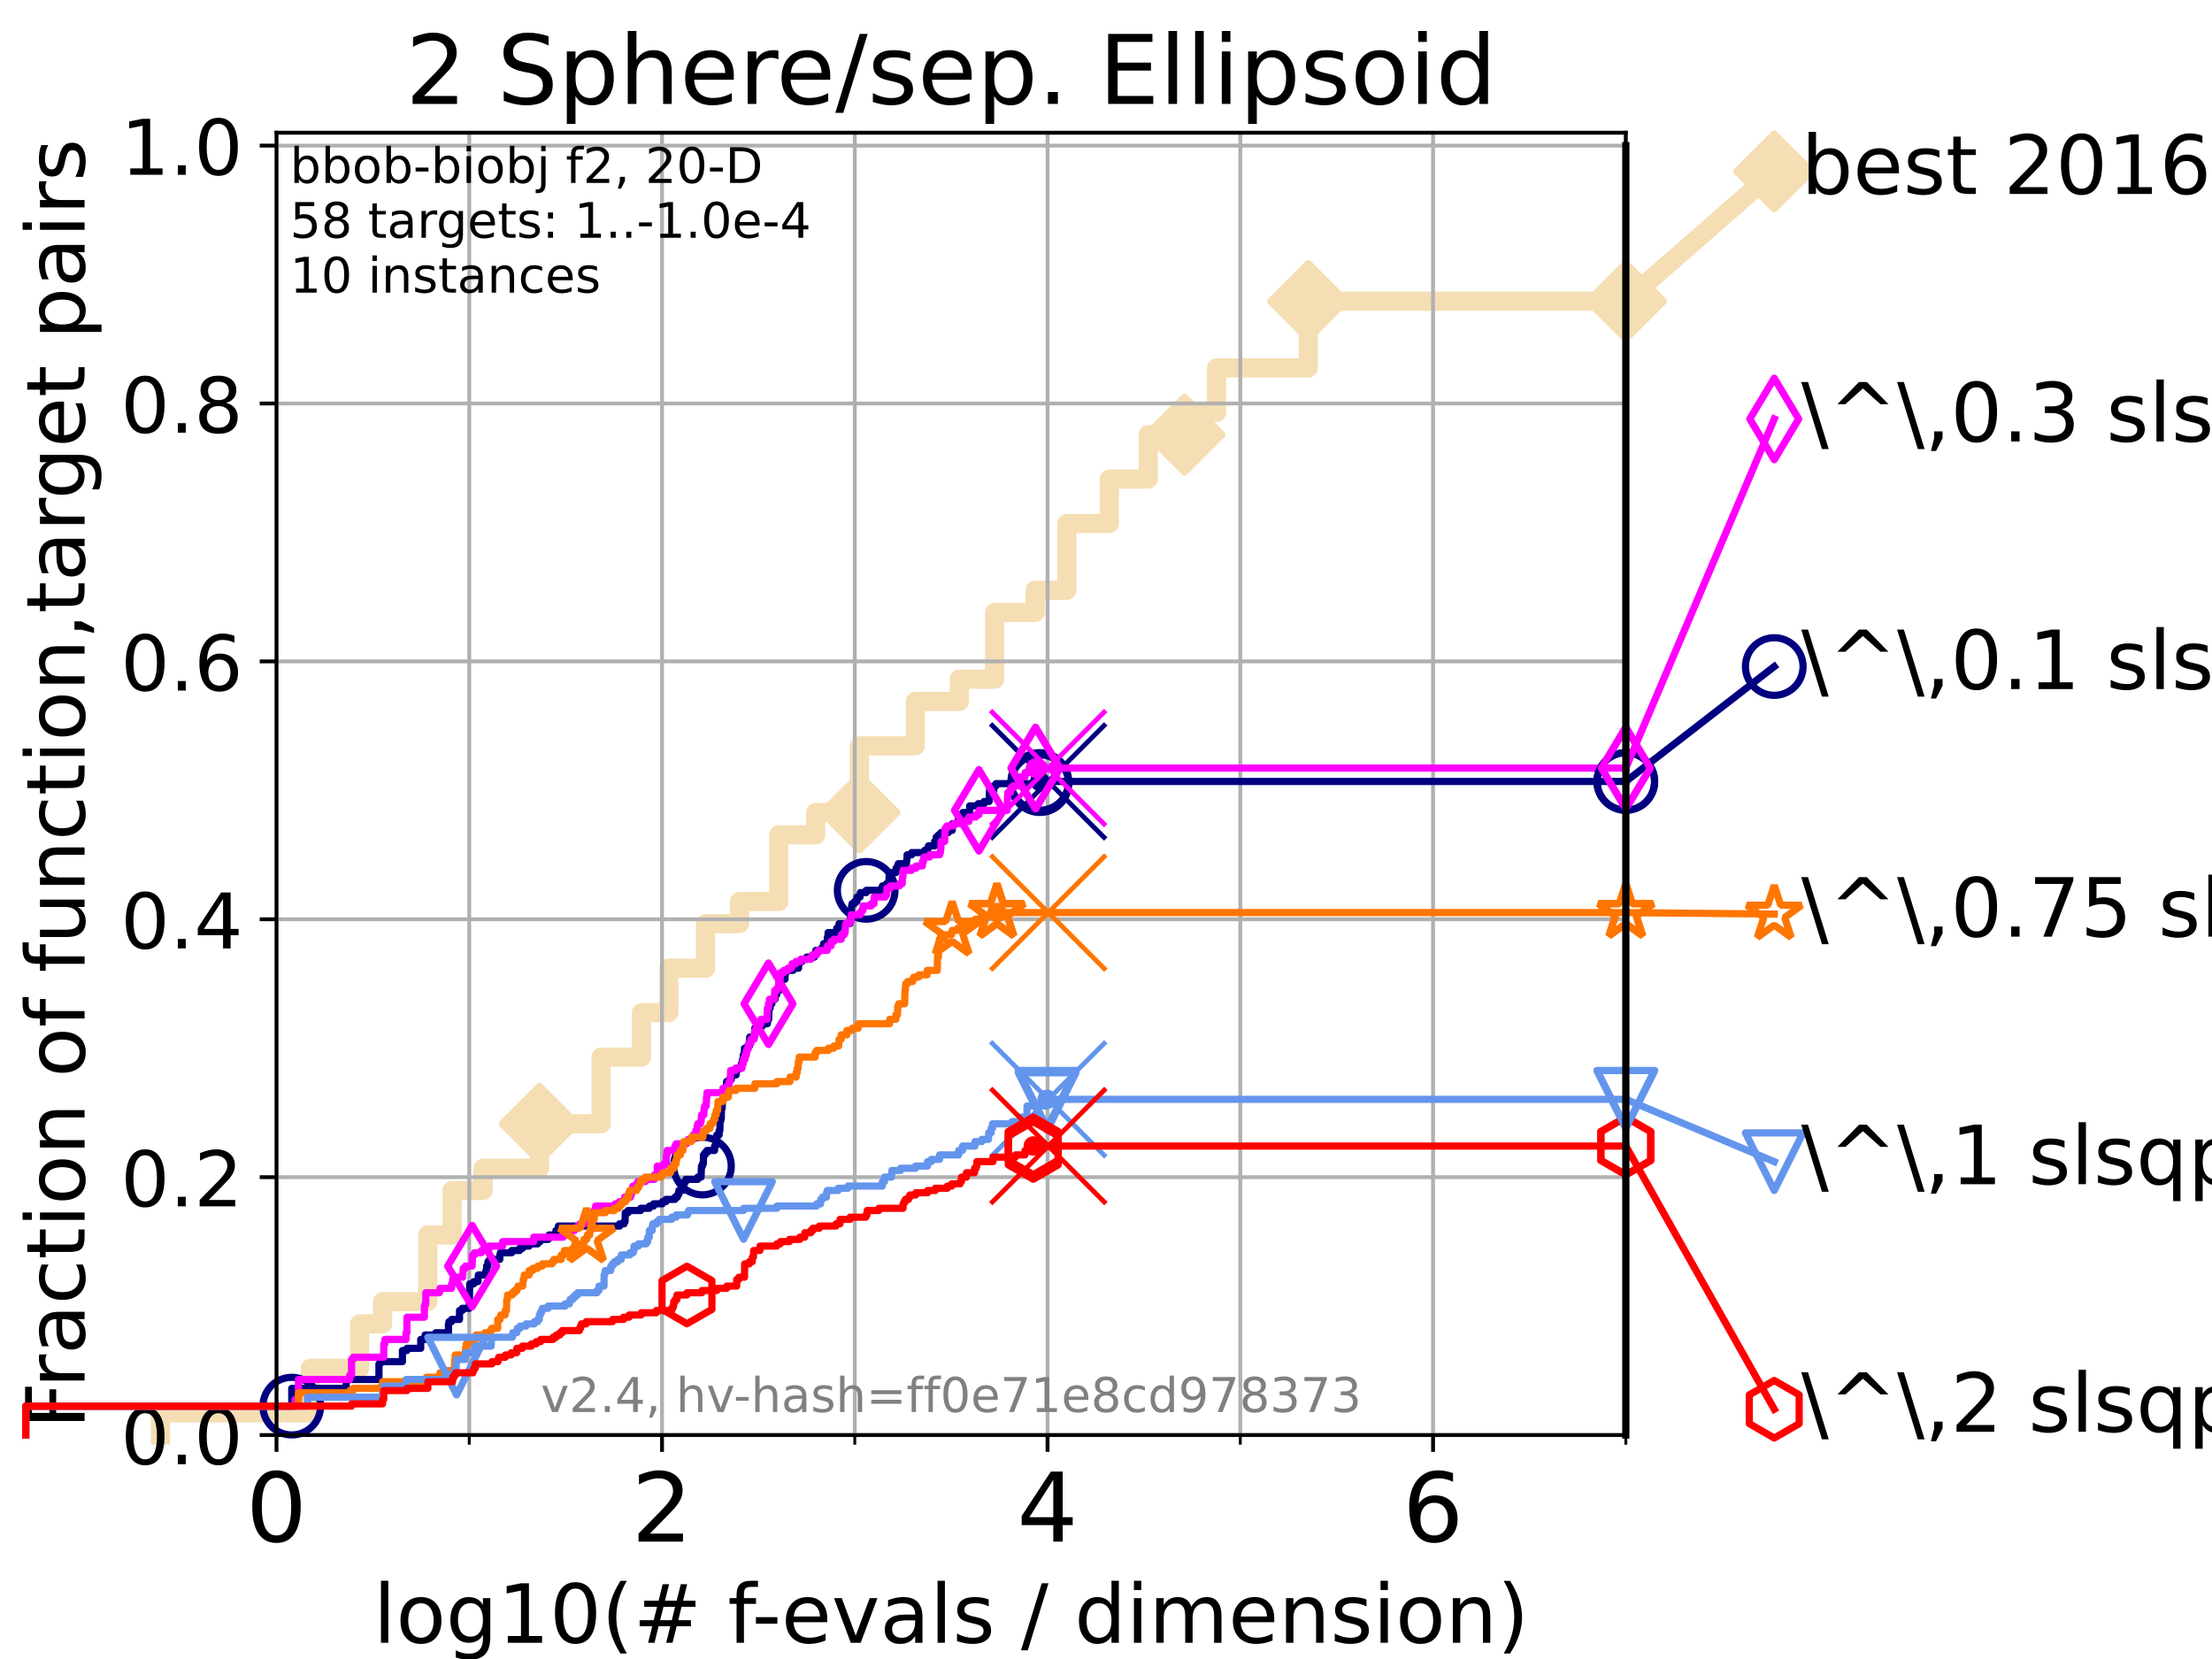 <?xml version="1.0" encoding="utf-8" standalone="no"?>
<!DOCTYPE svg PUBLIC "-//W3C//DTD SVG 1.1//EN"
  "http://www.w3.org/Graphics/SVG/1.1/DTD/svg11.dtd">
<!-- Created with matplotlib (https://matplotlib.org/) -->
<svg height="345.6pt" version="1.1" viewBox="0 0 460.8 345.6" width="460.8pt" xmlns="http://www.w3.org/2000/svg" xmlns:xlink="http://www.w3.org/1999/xlink">
 <defs>
  <style type="text/css">*{stroke-linecap:butt;stroke-linejoin:round;}</style>
 </defs>
 <g id="figure_1">
  <g id="patch_1">
   <path d="M 0 345.6 
L 460.8 345.6 
L 460.8 0 
L 0 0 
z
" style="fill:#ffffff;"/>
  </g>
  <g id="axes_1">
   <g id="patch_2">
    <path d="M 57.6 298.944 
L 338.688 298.944 
L 338.688 27.648 
L 57.6 27.648 
z
" style="fill:#ffffff;"/>
   </g>
   <g id="line2d_1">
    <path d="M 33.424 298.944 
L 33.424 294.313 
L 64.671 294.313 
L 64.671 285.05 
L 74.922 285.05 
L 74.922 275.788 
L 79.695 275.788 
L 79.695 271.157 
L 89.135 271.157 
L 89.135 257.263 
L 94.188 257.263 
L 94.188 248.001 
L 100.642 248.001 
L 100.642 243.37 
L 112.394 243.37 
L 112.394 234.107 
L 125.22 234.107 
L 125.22 220.214 
L 133.634 220.214 
L 133.634 210.951 
L 139.334 210.951 
L 139.334 201.689 
L 146.974 201.689 
L 146.974 192.426 
L 154.05 192.426 
L 154.05 187.795 
L 162.228 187.795 
L 162.228 173.901 
L 169.925 173.901 
L 169.925 169.27 
L 179.044 169.27 
L 179.044 155.377 
L 190.682 155.377 
L 190.682 146.114 
L 199.851 146.114 
L 199.851 141.483 
L 207.205 141.483 
L 207.205 127.589 
L 215.644 127.589 
L 215.644 122.958 
L 222.244 122.958 
L 222.244 109.065 
L 231.085 109.065 
L 231.085 99.802 
L 239.197 99.802 
L 239.197 90.54 
L 246.756 90.54 
L 246.756 85.909 
L 253.425 85.909 
L 253.425 76.646 
L 272.533 76.646 
L 272.533 62.753 
L 338.688 62.753 
" style="fill:none;stroke:#f5deb3;stroke-linecap:square;stroke-width:4;"/>
   </g>
   <g id="line2d_2">
    <defs>
     <path d="M 0 7.778 
L 7.778 0 
L 0 -7.778 
L -7.778 0 
z
" id="me06d7873a7" style="stroke:#f5deb3;stroke-linejoin:miter;stroke-width:1.5;"/>
    </defs>
    <g>
     <use style="fill:#f5deb3;stroke:#f5deb3;stroke-linejoin:miter;stroke-width:1.5;" x="112.394" xlink:href="#me06d7873a7" y="234.107"/>
     <use style="fill:#f5deb3;stroke:#f5deb3;stroke-linejoin:miter;stroke-width:1.5;" x="179.044" xlink:href="#me06d7873a7" y="169.27"/>
     <use style="fill:#f5deb3;stroke:#f5deb3;stroke-linejoin:miter;stroke-width:1.5;" x="246.756" xlink:href="#me06d7873a7" y="90.54"/>
     <use style="fill:#f5deb3;stroke:#f5deb3;stroke-linejoin:miter;stroke-width:1.5;" x="272.533" xlink:href="#me06d7873a7" y="62.753"/>
     <use style="fill:#f5deb3;stroke:#f5deb3;stroke-linejoin:miter;stroke-width:1.5;" x="272.533" xlink:href="#me06d7873a7" y="62.753"/>
     <use style="fill:#f5deb3;stroke:#f5deb3;stroke-linejoin:miter;stroke-width:1.5;" x="338.688" xlink:href="#me06d7873a7" y="62.753"/>
    </g>
   </g>
   <g id="line2d_3">
    <path style="fill:none;stroke:#f5deb3;stroke-linecap:square;stroke-width:4;"/>
    <g/>
   </g>
   <g id="line2d_4">
    <path d="M 338.688 62.753 
L 369.608 35.706 
" style="fill:none;stroke:#f5deb3;stroke-linecap:square;stroke-width:4;"/>
    <g>
     <use style="fill:#f5deb3;stroke:#f5deb3;stroke-linejoin:miter;stroke-width:1.5;" x="338.688" xlink:href="#me06d7873a7" y="62.753"/>
     <use style="fill:#f5deb3;stroke:#f5deb3;stroke-linejoin:miter;stroke-width:1.5;" x="369.608" xlink:href="#me06d7873a7" y="35.706"/>
    </g>
   </g>
   <g id="matplotlib.axis_1">
    <g id="xtick_1">
     <g id="line2d_5">
      <path clip-path="url(#p4cfbff4ac9)" d="M 57.6 298.944 
L 57.6 27.648 
" style="fill:none;stroke:#b0b0b0;stroke-linecap:square;stroke-width:0.8;"/>
     </g>
     <g id="line2d_6">
      <defs>
       <path d="M 0 0 
L 0 3.5 
" id="m3f24d93da3" style="stroke:#000000;stroke-width:0.8;"/>
      </defs>
      <g>
       <use style="stroke:#000000;stroke-width:0.8;" x="57.6" xlink:href="#m3f24d93da3" y="298.944"/>
      </g>
     </g>
     <g id="text_1">
      <!-- 0 -->
      <g transform="translate(51.237 321.141)scale(0.2 -0.2)">
       <defs>
        <path d="M 31.781 66.406 
Q 24.172 66.406 20.328 58.906 
Q 16.5 51.422 16.5 36.375 
Q 16.5 21.391 20.328 13.891 
Q 24.172 6.391 31.781 6.391 
Q 39.453 6.391 43.281 13.891 
Q 47.125 21.391 47.125 36.375 
Q 47.125 51.422 43.281 58.906 
Q 39.453 66.406 31.781 66.406 
z
M 31.781 74.219 
Q 44.047 74.219 50.516 64.516 
Q 56.984 54.828 56.984 36.375 
Q 56.984 17.969 50.516 8.266 
Q 44.047 -1.422 31.781 -1.422 
Q 19.531 -1.422 13.062 8.266 
Q 6.594 17.969 6.594 36.375 
Q 6.594 54.828 13.062 64.516 
Q 19.531 74.219 31.781 74.219 
z
" id="DejaVuSans-48"/>
       </defs>
       <use xlink:href="#DejaVuSans-48"/>
      </g>
     </g>
    </g>
    <g id="xtick_2">
     <g id="line2d_7">
      <path clip-path="url(#p4cfbff4ac9)" d="M 137.911 298.944 
L 137.911 27.648 
" style="fill:none;stroke:#b0b0b0;stroke-linecap:square;stroke-width:0.8;"/>
     </g>
     <g id="line2d_8">
      <g>
       <use style="stroke:#000000;stroke-width:0.8;" x="137.911" xlink:href="#m3f24d93da3" y="298.944"/>
      </g>
     </g>
     <g id="text_2">
      <!-- 2 -->
      <g transform="translate(131.548 321.141)scale(0.2 -0.2)">
       <defs>
        <path d="M 19.188 8.297 
L 53.609 8.297 
L 53.609 0 
L 7.328 0 
L 7.328 8.297 
Q 12.938 14.109 22.625 23.891 
Q 32.328 33.688 34.812 36.531 
Q 39.547 41.844 41.422 45.531 
Q 43.312 49.219 43.312 52.781 
Q 43.312 58.594 39.234 62.25 
Q 35.156 65.922 28.609 65.922 
Q 23.969 65.922 18.812 64.312 
Q 13.672 62.703 7.812 59.422 
L 7.812 69.391 
Q 13.766 71.781 18.938 73 
Q 24.125 74.219 28.422 74.219 
Q 39.75 74.219 46.484 68.547 
Q 53.219 62.891 53.219 53.422 
Q 53.219 48.922 51.531 44.891 
Q 49.859 40.875 45.406 35.406 
Q 44.188 33.984 37.641 27.219 
Q 31.109 20.453 19.188 8.297 
z
" id="DejaVuSans-50"/>
       </defs>
       <use xlink:href="#DejaVuSans-50"/>
      </g>
     </g>
    </g>
    <g id="xtick_3">
     <g id="line2d_9">
      <path clip-path="url(#p4cfbff4ac9)" d="M 218.222 298.944 
L 218.222 27.648 
" style="fill:none;stroke:#b0b0b0;stroke-linecap:square;stroke-width:0.8;"/>
     </g>
     <g id="line2d_10">
      <g>
       <use style="stroke:#000000;stroke-width:0.8;" x="218.222" xlink:href="#m3f24d93da3" y="298.944"/>
      </g>
     </g>
     <g id="text_3">
      <!-- 4 -->
      <g transform="translate(211.859 321.141)scale(0.2 -0.2)">
       <defs>
        <path d="M 37.797 64.312 
L 12.891 25.391 
L 37.797 25.391 
z
M 35.203 72.906 
L 47.609 72.906 
L 47.609 25.391 
L 58.016 25.391 
L 58.016 17.188 
L 47.609 17.188 
L 47.609 0 
L 37.797 0 
L 37.797 17.188 
L 4.891 17.188 
L 4.891 26.703 
z
" id="DejaVuSans-52"/>
       </defs>
       <use xlink:href="#DejaVuSans-52"/>
      </g>
     </g>
    </g>
    <g id="xtick_4">
     <g id="line2d_11">
      <path clip-path="url(#p4cfbff4ac9)" d="M 298.533 298.944 
L 298.533 27.648 
" style="fill:none;stroke:#b0b0b0;stroke-linecap:square;stroke-width:0.8;"/>
     </g>
     <g id="line2d_12">
      <g>
       <use style="stroke:#000000;stroke-width:0.8;" x="298.533" xlink:href="#m3f24d93da3" y="298.944"/>
      </g>
     </g>
     <g id="text_4">
      <!-- 6 -->
      <g transform="translate(292.17 321.141)scale(0.2 -0.2)">
       <defs>
        <path d="M 33.016 40.375 
Q 26.375 40.375 22.484 35.828 
Q 18.609 31.297 18.609 23.391 
Q 18.609 15.531 22.484 10.953 
Q 26.375 6.391 33.016 6.391 
Q 39.656 6.391 43.531 10.953 
Q 47.406 15.531 47.406 23.391 
Q 47.406 31.297 43.531 35.828 
Q 39.656 40.375 33.016 40.375 
z
M 52.594 71.297 
L 52.594 62.312 
Q 48.875 64.062 45.094 64.984 
Q 41.312 65.922 37.594 65.922 
Q 27.828 65.922 22.672 59.328 
Q 17.531 52.734 16.797 39.406 
Q 19.672 43.656 24.016 45.922 
Q 28.375 48.188 33.594 48.188 
Q 44.578 48.188 50.953 41.516 
Q 57.328 34.859 57.328 23.391 
Q 57.328 12.156 50.688 5.359 
Q 44.047 -1.422 33.016 -1.422 
Q 20.359 -1.422 13.672 8.266 
Q 6.984 17.969 6.984 36.375 
Q 6.984 53.656 15.188 63.938 
Q 23.391 74.219 37.203 74.219 
Q 40.922 74.219 44.703 73.484 
Q 48.484 72.75 52.594 71.297 
z
" id="DejaVuSans-54"/>
       </defs>
       <use xlink:href="#DejaVuSans-54"/>
      </g>
     </g>
    </g>
    <g id="xtick_5">
     <g id="line2d_13">
      <path clip-path="url(#p4cfbff4ac9)" d="M 97.755 298.944 
L 97.755 27.648 
" style="fill:none;stroke:#b0b0b0;stroke-linecap:square;stroke-width:0.8;"/>
     </g>
     <g id="line2d_14">
      <defs>
       <path d="M 0 0 
L 0 2 
" id="ma7c7e67b64" style="stroke:#000000;stroke-width:0.6;"/>
      </defs>
      <g>
       <use style="stroke:#000000;stroke-width:0.6;" x="97.755" xlink:href="#ma7c7e67b64" y="298.944"/>
      </g>
     </g>
    </g>
    <g id="xtick_6">
     <g id="line2d_15">
      <path clip-path="url(#p4cfbff4ac9)" d="M 178.066 298.944 
L 178.066 27.648 
" style="fill:none;stroke:#b0b0b0;stroke-linecap:square;stroke-width:0.8;"/>
     </g>
     <g id="line2d_16">
      <g>
       <use style="stroke:#000000;stroke-width:0.6;" x="178.066" xlink:href="#ma7c7e67b64" y="298.944"/>
      </g>
     </g>
    </g>
    <g id="xtick_7">
     <g id="line2d_17">
      <path clip-path="url(#p4cfbff4ac9)" d="M 258.377 298.944 
L 258.377 27.648 
" style="fill:none;stroke:#b0b0b0;stroke-linecap:square;stroke-width:0.8;"/>
     </g>
     <g id="line2d_18">
      <g>
       <use style="stroke:#000000;stroke-width:0.6;" x="258.377" xlink:href="#ma7c7e67b64" y="298.944"/>
      </g>
     </g>
    </g>
    <g id="xtick_8">
     <g id="line2d_19">
      <path clip-path="url(#p4cfbff4ac9)" d="M 338.688 298.944 
L 338.688 27.648 
" style="fill:none;stroke:#b0b0b0;stroke-linecap:square;stroke-width:0.8;"/>
     </g>
     <g id="line2d_20">
      <g>
       <use style="stroke:#000000;stroke-width:0.6;" x="338.688" xlink:href="#ma7c7e67b64" y="298.944"/>
      </g>
     </g>
    </g>
    <g id="text_5">
     <!-- log10(# f-evals / dimension) -->
     <g transform="translate(77.764 342.218)scale(0.17 -0.17)">
      <defs>
       <path d="M 9.422 75.984 
L 18.406 75.984 
L 18.406 0 
L 9.422 0 
z
" id="DejaVuSans-108"/>
       <path d="M 30.609 48.391 
Q 23.391 48.391 19.188 42.75 
Q 14.984 37.109 14.984 27.297 
Q 14.984 17.484 19.156 11.844 
Q 23.344 6.203 30.609 6.203 
Q 37.797 6.203 41.984 11.859 
Q 46.188 17.531 46.188 27.297 
Q 46.188 37.016 41.984 42.703 
Q 37.797 48.391 30.609 48.391 
z
M 30.609 56 
Q 42.328 56 49.016 48.375 
Q 55.719 40.766 55.719 27.297 
Q 55.719 13.875 49.016 6.219 
Q 42.328 -1.422 30.609 -1.422 
Q 18.844 -1.422 12.172 6.219 
Q 5.516 13.875 5.516 27.297 
Q 5.516 40.766 12.172 48.375 
Q 18.844 56 30.609 56 
z
" id="DejaVuSans-111"/>
       <path d="M 45.406 27.984 
Q 45.406 37.75 41.375 43.109 
Q 37.359 48.484 30.078 48.484 
Q 22.859 48.484 18.828 43.109 
Q 14.797 37.75 14.797 27.984 
Q 14.797 18.266 18.828 12.891 
Q 22.859 7.516 30.078 7.516 
Q 37.359 7.516 41.375 12.891 
Q 45.406 18.266 45.406 27.984 
z
M 54.391 6.781 
Q 54.391 -7.172 48.188 -13.984 
Q 42 -20.797 29.203 -20.797 
Q 24.469 -20.797 20.266 -20.094 
Q 16.062 -19.391 12.109 -17.922 
L 12.109 -9.188 
Q 16.062 -11.328 19.922 -12.344 
Q 23.781 -13.375 27.781 -13.375 
Q 36.625 -13.375 41.016 -8.766 
Q 45.406 -4.156 45.406 5.172 
L 45.406 9.625 
Q 42.625 4.781 38.281 2.391 
Q 33.938 0 27.875 0 
Q 17.828 0 11.672 7.656 
Q 5.516 15.328 5.516 27.984 
Q 5.516 40.672 11.672 48.328 
Q 17.828 56 27.875 56 
Q 33.938 56 38.281 53.609 
Q 42.625 51.219 45.406 46.391 
L 45.406 54.688 
L 54.391 54.688 
z
" id="DejaVuSans-103"/>
       <path d="M 12.406 8.297 
L 28.516 8.297 
L 28.516 63.922 
L 10.984 60.406 
L 10.984 69.391 
L 28.422 72.906 
L 38.281 72.906 
L 38.281 8.297 
L 54.391 8.297 
L 54.391 0 
L 12.406 0 
z
" id="DejaVuSans-49"/>
       <path d="M 31 75.875 
Q 24.469 64.656 21.281 53.656 
Q 18.109 42.672 18.109 31.391 
Q 18.109 20.125 21.312 9.062 
Q 24.516 -2 31 -13.188 
L 23.188 -13.188 
Q 15.875 -1.703 12.234 9.375 
Q 8.594 20.453 8.594 31.391 
Q 8.594 42.281 12.203 53.312 
Q 15.828 64.359 23.188 75.875 
z
" id="DejaVuSans-40"/>
       <path d="M 51.125 44 
L 36.922 44 
L 32.812 27.688 
L 47.125 27.688 
z
M 43.797 71.781 
L 38.719 51.516 
L 52.984 51.516 
L 58.109 71.781 
L 65.922 71.781 
L 60.891 51.516 
L 76.125 51.516 
L 76.125 44 
L 58.984 44 
L 54.984 27.688 
L 70.516 27.688 
L 70.516 20.219 
L 53.078 20.219 
L 48 0 
L 40.188 0 
L 45.219 20.219 
L 30.906 20.219 
L 25.875 0 
L 18.016 0 
L 23.094 20.219 
L 7.719 20.219 
L 7.719 27.688 
L 24.906 27.688 
L 29 44 
L 13.281 44 
L 13.281 51.516 
L 30.906 51.516 
L 35.891 71.781 
z
" id="DejaVuSans-35"/>
       <path id="DejaVuSans-32"/>
       <path d="M 37.109 75.984 
L 37.109 68.5 
L 28.516 68.5 
Q 23.688 68.5 21.797 66.547 
Q 19.922 64.594 19.922 59.516 
L 19.922 54.688 
L 34.719 54.688 
L 34.719 47.703 
L 19.922 47.703 
L 19.922 0 
L 10.891 0 
L 10.891 47.703 
L 2.297 47.703 
L 2.297 54.688 
L 10.891 54.688 
L 10.891 58.5 
Q 10.891 67.625 15.141 71.797 
Q 19.391 75.984 28.609 75.984 
z
" id="DejaVuSans-102"/>
       <path d="M 4.891 31.391 
L 31.203 31.391 
L 31.203 23.391 
L 4.891 23.391 
z
" id="DejaVuSans-45"/>
       <path d="M 56.203 29.594 
L 56.203 25.203 
L 14.891 25.203 
Q 15.484 15.922 20.484 11.062 
Q 25.484 6.203 34.422 6.203 
Q 39.594 6.203 44.453 7.469 
Q 49.312 8.734 54.109 11.281 
L 54.109 2.781 
Q 49.266 0.734 44.188 -0.344 
Q 39.109 -1.422 33.891 -1.422 
Q 20.797 -1.422 13.156 6.188 
Q 5.516 13.812 5.516 26.812 
Q 5.516 40.234 12.766 48.109 
Q 20.016 56 32.328 56 
Q 43.359 56 49.781 48.891 
Q 56.203 41.797 56.203 29.594 
z
M 47.219 32.234 
Q 47.125 39.594 43.094 43.984 
Q 39.062 48.391 32.422 48.391 
Q 24.906 48.391 20.391 44.141 
Q 15.875 39.891 15.188 32.172 
z
" id="DejaVuSans-101"/>
       <path d="M 2.984 54.688 
L 12.5 54.688 
L 29.594 8.797 
L 46.688 54.688 
L 56.203 54.688 
L 35.688 0 
L 23.484 0 
z
" id="DejaVuSans-118"/>
       <path d="M 34.281 27.484 
Q 23.391 27.484 19.188 25 
Q 14.984 22.516 14.984 16.5 
Q 14.984 11.719 18.141 8.906 
Q 21.297 6.109 26.703 6.109 
Q 34.188 6.109 38.703 11.406 
Q 43.219 16.703 43.219 25.484 
L 43.219 27.484 
z
M 52.203 31.203 
L 52.203 0 
L 43.219 0 
L 43.219 8.297 
Q 40.141 3.328 35.547 0.953 
Q 30.953 -1.422 24.312 -1.422 
Q 15.922 -1.422 10.953 3.297 
Q 6 8.016 6 15.922 
Q 6 25.141 12.172 29.828 
Q 18.359 34.516 30.609 34.516 
L 43.219 34.516 
L 43.219 35.406 
Q 43.219 41.609 39.141 45 
Q 35.062 48.391 27.688 48.391 
Q 23 48.391 18.547 47.266 
Q 14.109 46.141 10.016 43.891 
L 10.016 52.203 
Q 14.938 54.109 19.578 55.047 
Q 24.219 56 28.609 56 
Q 40.484 56 46.344 49.844 
Q 52.203 43.703 52.203 31.203 
z
" id="DejaVuSans-97"/>
       <path d="M 44.281 53.078 
L 44.281 44.578 
Q 40.484 46.531 36.375 47.5 
Q 32.281 48.484 27.875 48.484 
Q 21.188 48.484 17.844 46.438 
Q 14.5 44.391 14.5 40.281 
Q 14.5 37.156 16.891 35.375 
Q 19.281 33.594 26.516 31.984 
L 29.594 31.297 
Q 39.156 29.25 43.188 25.516 
Q 47.219 21.781 47.219 15.094 
Q 47.219 7.469 41.188 3.016 
Q 35.156 -1.422 24.609 -1.422 
Q 20.219 -1.422 15.453 -0.562 
Q 10.688 0.297 5.422 2 
L 5.422 11.281 
Q 10.406 8.688 15.234 7.391 
Q 20.062 6.109 24.812 6.109 
Q 31.156 6.109 34.562 8.281 
Q 37.984 10.453 37.984 14.406 
Q 37.984 18.062 35.516 20.016 
Q 33.062 21.969 24.703 23.781 
L 21.578 24.516 
Q 13.234 26.266 9.516 29.906 
Q 5.812 33.547 5.812 39.891 
Q 5.812 47.609 11.281 51.797 
Q 16.75 56 26.812 56 
Q 31.781 56 36.172 55.266 
Q 40.578 54.547 44.281 53.078 
z
" id="DejaVuSans-115"/>
       <path d="M 25.391 72.906 
L 33.688 72.906 
L 8.297 -9.281 
L 0 -9.281 
z
" id="DejaVuSans-47"/>
       <path d="M 45.406 46.391 
L 45.406 75.984 
L 54.391 75.984 
L 54.391 0 
L 45.406 0 
L 45.406 8.203 
Q 42.578 3.328 38.25 0.953 
Q 33.938 -1.422 27.875 -1.422 
Q 17.969 -1.422 11.734 6.484 
Q 5.516 14.406 5.516 27.297 
Q 5.516 40.188 11.734 48.094 
Q 17.969 56 27.875 56 
Q 33.938 56 38.25 53.625 
Q 42.578 51.266 45.406 46.391 
z
M 14.797 27.297 
Q 14.797 17.391 18.875 11.75 
Q 22.953 6.109 30.078 6.109 
Q 37.203 6.109 41.297 11.75 
Q 45.406 17.391 45.406 27.297 
Q 45.406 37.203 41.297 42.844 
Q 37.203 48.484 30.078 48.484 
Q 22.953 48.484 18.875 42.844 
Q 14.797 37.203 14.797 27.297 
z
" id="DejaVuSans-100"/>
       <path d="M 9.422 54.688 
L 18.406 54.688 
L 18.406 0 
L 9.422 0 
z
M 9.422 75.984 
L 18.406 75.984 
L 18.406 64.594 
L 9.422 64.594 
z
" id="DejaVuSans-105"/>
       <path d="M 52 44.188 
Q 55.375 50.25 60.062 53.125 
Q 64.75 56 71.094 56 
Q 79.641 56 84.281 50.016 
Q 88.922 44.047 88.922 33.016 
L 88.922 0 
L 79.891 0 
L 79.891 32.719 
Q 79.891 40.578 77.094 44.375 
Q 74.312 48.188 68.609 48.188 
Q 61.625 48.188 57.562 43.547 
Q 53.516 38.922 53.516 30.906 
L 53.516 0 
L 44.484 0 
L 44.484 32.719 
Q 44.484 40.625 41.703 44.406 
Q 38.922 48.188 33.109 48.188 
Q 26.219 48.188 22.156 43.531 
Q 18.109 38.875 18.109 30.906 
L 18.109 0 
L 9.078 0 
L 9.078 54.688 
L 18.109 54.688 
L 18.109 46.188 
Q 21.188 51.219 25.484 53.609 
Q 29.781 56 35.688 56 
Q 41.656 56 45.828 52.969 
Q 50 49.953 52 44.188 
z
" id="DejaVuSans-109"/>
       <path d="M 54.891 33.016 
L 54.891 0 
L 45.906 0 
L 45.906 32.719 
Q 45.906 40.484 42.875 44.328 
Q 39.844 48.188 33.797 48.188 
Q 26.516 48.188 22.312 43.547 
Q 18.109 38.922 18.109 30.906 
L 18.109 0 
L 9.078 0 
L 9.078 54.688 
L 18.109 54.688 
L 18.109 46.188 
Q 21.344 51.125 25.703 53.562 
Q 30.078 56 35.797 56 
Q 45.219 56 50.047 50.172 
Q 54.891 44.344 54.891 33.016 
z
" id="DejaVuSans-110"/>
       <path d="M 8.016 75.875 
L 15.828 75.875 
Q 23.141 64.359 26.781 53.312 
Q 30.422 42.281 30.422 31.391 
Q 30.422 20.453 26.781 9.375 
Q 23.141 -1.703 15.828 -13.188 
L 8.016 -13.188 
Q 14.5 -2 17.703 9.062 
Q 20.906 20.125 20.906 31.391 
Q 20.906 42.672 17.703 53.656 
Q 14.5 64.656 8.016 75.875 
z
" id="DejaVuSans-41"/>
      </defs>
      <use xlink:href="#DejaVuSans-108"/>
      <use x="27.783" xlink:href="#DejaVuSans-111"/>
      <use x="88.965" xlink:href="#DejaVuSans-103"/>
      <use x="152.441" xlink:href="#DejaVuSans-49"/>
      <use x="216.064" xlink:href="#DejaVuSans-48"/>
      <use x="279.688" xlink:href="#DejaVuSans-40"/>
      <use x="318.701" xlink:href="#DejaVuSans-35"/>
      <use x="402.49" xlink:href="#DejaVuSans-32"/>
      <use x="434.277" xlink:href="#DejaVuSans-102"/>
      <use x="463.982" xlink:href="#DejaVuSans-45"/>
      <use x="500.066" xlink:href="#DejaVuSans-101"/>
      <use x="561.59" xlink:href="#DejaVuSans-118"/>
      <use x="620.77" xlink:href="#DejaVuSans-97"/>
      <use x="682.049" xlink:href="#DejaVuSans-108"/>
      <use x="709.832" xlink:href="#DejaVuSans-115"/>
      <use x="761.932" xlink:href="#DejaVuSans-32"/>
      <use x="793.719" xlink:href="#DejaVuSans-47"/>
      <use x="827.41" xlink:href="#DejaVuSans-32"/>
      <use x="859.197" xlink:href="#DejaVuSans-100"/>
      <use x="922.674" xlink:href="#DejaVuSans-105"/>
      <use x="950.457" xlink:href="#DejaVuSans-109"/>
      <use x="1047.869" xlink:href="#DejaVuSans-101"/>
      <use x="1109.393" xlink:href="#DejaVuSans-110"/>
      <use x="1172.771" xlink:href="#DejaVuSans-115"/>
      <use x="1224.871" xlink:href="#DejaVuSans-105"/>
      <use x="1252.654" xlink:href="#DejaVuSans-111"/>
      <use x="1313.836" xlink:href="#DejaVuSans-110"/>
      <use x="1377.215" xlink:href="#DejaVuSans-41"/>
     </g>
    </g>
   </g>
   <g id="matplotlib.axis_2">
    <g id="ytick_1">
     <g id="line2d_21">
      <path clip-path="url(#p4cfbff4ac9)" d="M 57.6 298.944 
L 338.688 298.944 
" style="fill:none;stroke:#b0b0b0;stroke-linecap:square;stroke-width:0.8;"/>
     </g>
     <g id="line2d_22">
      <defs>
       <path d="M 0 0 
L -3.5 0 
" id="m3e86abf96e" style="stroke:#000000;stroke-width:0.8;"/>
      </defs>
      <g>
       <use style="stroke:#000000;stroke-width:0.8;" x="57.6" xlink:href="#m3e86abf96e" y="298.944"/>
      </g>
     </g>
     <g id="text_6">
      <!-- 0.0 -->
      <g transform="translate(25.155 305.023)scale(0.16 -0.16)">
       <defs>
        <path d="M 10.688 12.406 
L 21 12.406 
L 21 0 
L 10.688 0 
z
" id="DejaVuSans-46"/>
       </defs>
       <use xlink:href="#DejaVuSans-48"/>
       <use x="63.623" xlink:href="#DejaVuSans-46"/>
       <use x="95.41" xlink:href="#DejaVuSans-48"/>
      </g>
     </g>
    </g>
    <g id="ytick_2">
     <g id="line2d_23">
      <path clip-path="url(#p4cfbff4ac9)" d="M 57.6 245.222 
L 338.688 245.222 
" style="fill:none;stroke:#b0b0b0;stroke-linecap:square;stroke-width:0.8;"/>
     </g>
     <g id="line2d_24">
      <g>
       <use style="stroke:#000000;stroke-width:0.8;" x="57.6" xlink:href="#m3e86abf96e" y="245.222"/>
      </g>
     </g>
     <g id="text_7">
      <!-- 0.2 -->
      <g transform="translate(25.155 251.301)scale(0.16 -0.16)">
       <use xlink:href="#DejaVuSans-48"/>
       <use x="63.623" xlink:href="#DejaVuSans-46"/>
       <use x="95.41" xlink:href="#DejaVuSans-50"/>
      </g>
     </g>
    </g>
    <g id="ytick_3">
     <g id="line2d_25">
      <path clip-path="url(#p4cfbff4ac9)" d="M 57.6 191.5 
L 338.688 191.5 
" style="fill:none;stroke:#b0b0b0;stroke-linecap:square;stroke-width:0.8;"/>
     </g>
     <g id="line2d_26">
      <g>
       <use style="stroke:#000000;stroke-width:0.8;" x="57.6" xlink:href="#m3e86abf96e" y="191.5"/>
      </g>
     </g>
     <g id="text_8">
      <!-- 0.4 -->
      <g transform="translate(25.155 197.579)scale(0.16 -0.16)">
       <use xlink:href="#DejaVuSans-48"/>
       <use x="63.623" xlink:href="#DejaVuSans-46"/>
       <use x="95.41" xlink:href="#DejaVuSans-52"/>
      </g>
     </g>
    </g>
    <g id="ytick_4">
     <g id="line2d_27">
      <path clip-path="url(#p4cfbff4ac9)" d="M 57.6 137.778 
L 338.688 137.778 
" style="fill:none;stroke:#b0b0b0;stroke-linecap:square;stroke-width:0.8;"/>
     </g>
     <g id="line2d_28">
      <g>
       <use style="stroke:#000000;stroke-width:0.8;" x="57.6" xlink:href="#m3e86abf96e" y="137.778"/>
      </g>
     </g>
     <g id="text_9">
      <!-- 0.6 -->
      <g transform="translate(25.155 143.857)scale(0.16 -0.16)">
       <use xlink:href="#DejaVuSans-48"/>
       <use x="63.623" xlink:href="#DejaVuSans-46"/>
       <use x="95.41" xlink:href="#DejaVuSans-54"/>
      </g>
     </g>
    </g>
    <g id="ytick_5">
     <g id="line2d_29">
      <path clip-path="url(#p4cfbff4ac9)" d="M 57.6 84.056 
L 338.688 84.056 
" style="fill:none;stroke:#b0b0b0;stroke-linecap:square;stroke-width:0.8;"/>
     </g>
     <g id="line2d_30">
      <g>
       <use style="stroke:#000000;stroke-width:0.8;" x="57.6" xlink:href="#m3e86abf96e" y="84.056"/>
      </g>
     </g>
     <g id="text_10">
      <!-- 0.8 -->
      <g transform="translate(25.155 90.135)scale(0.16 -0.16)">
       <defs>
        <path d="M 31.781 34.625 
Q 24.75 34.625 20.719 30.859 
Q 16.703 27.094 16.703 20.516 
Q 16.703 13.922 20.719 10.156 
Q 24.75 6.391 31.781 6.391 
Q 38.812 6.391 42.859 10.172 
Q 46.922 13.969 46.922 20.516 
Q 46.922 27.094 42.891 30.859 
Q 38.875 34.625 31.781 34.625 
z
M 21.922 38.812 
Q 15.578 40.375 12.031 44.719 
Q 8.5 49.078 8.5 55.328 
Q 8.5 64.062 14.719 69.141 
Q 20.953 74.219 31.781 74.219 
Q 42.672 74.219 48.875 69.141 
Q 55.078 64.062 55.078 55.328 
Q 55.078 49.078 51.531 44.719 
Q 48 40.375 41.703 38.812 
Q 48.828 37.156 52.797 32.312 
Q 56.781 27.484 56.781 20.516 
Q 56.781 9.906 50.312 4.234 
Q 43.844 -1.422 31.781 -1.422 
Q 19.734 -1.422 13.25 4.234 
Q 6.781 9.906 6.781 20.516 
Q 6.781 27.484 10.781 32.312 
Q 14.797 37.156 21.922 38.812 
z
M 18.312 54.391 
Q 18.312 48.734 21.844 45.562 
Q 25.391 42.391 31.781 42.391 
Q 38.141 42.391 41.719 45.562 
Q 45.312 48.734 45.312 54.391 
Q 45.312 60.062 41.719 63.234 
Q 38.141 66.406 31.781 66.406 
Q 25.391 66.406 21.844 63.234 
Q 18.312 60.062 18.312 54.391 
z
" id="DejaVuSans-56"/>
       </defs>
       <use xlink:href="#DejaVuSans-48"/>
       <use x="63.623" xlink:href="#DejaVuSans-46"/>
       <use x="95.41" xlink:href="#DejaVuSans-56"/>
      </g>
     </g>
    </g>
    <g id="ytick_6">
     <g id="line2d_31">
      <path clip-path="url(#p4cfbff4ac9)" d="M 57.6 30.334 
L 338.688 30.334 
" style="fill:none;stroke:#b0b0b0;stroke-linecap:square;stroke-width:0.8;"/>
     </g>
     <g id="line2d_32">
      <g>
       <use style="stroke:#000000;stroke-width:0.8;" x="57.6" xlink:href="#m3e86abf96e" y="30.334"/>
      </g>
     </g>
     <g id="text_11">
      <!-- 1.0 -->
      <g transform="translate(25.155 36.413)scale(0.16 -0.16)">
       <use xlink:href="#DejaVuSans-49"/>
       <use x="63.623" xlink:href="#DejaVuSans-46"/>
       <use x="95.41" xlink:href="#DejaVuSans-48"/>
      </g>
     </g>
    </g>
    <g id="text_12">
     <!-- Fraction of function,target pairs -->
     <g transform="translate(17.62 297.681)rotate(-90)scale(0.17 -0.17)">
      <defs>
       <path d="M 9.812 72.906 
L 51.703 72.906 
L 51.703 64.594 
L 19.672 64.594 
L 19.672 43.109 
L 48.578 43.109 
L 48.578 34.812 
L 19.672 34.812 
L 19.672 0 
L 9.812 0 
z
" id="DejaVuSans-70"/>
       <path d="M 41.109 46.297 
Q 39.594 47.172 37.812 47.578 
Q 36.031 48 33.891 48 
Q 26.266 48 22.188 43.047 
Q 18.109 38.094 18.109 28.812 
L 18.109 0 
L 9.078 0 
L 9.078 54.688 
L 18.109 54.688 
L 18.109 46.188 
Q 20.953 51.172 25.484 53.578 
Q 30.031 56 36.531 56 
Q 37.453 56 38.578 55.875 
Q 39.703 55.766 41.062 55.516 
z
" id="DejaVuSans-114"/>
       <path d="M 48.781 52.594 
L 48.781 44.188 
Q 44.969 46.297 41.141 47.344 
Q 37.312 48.391 33.406 48.391 
Q 24.656 48.391 19.812 42.844 
Q 14.984 37.312 14.984 27.297 
Q 14.984 17.281 19.812 11.734 
Q 24.656 6.203 33.406 6.203 
Q 37.312 6.203 41.141 7.25 
Q 44.969 8.297 48.781 10.406 
L 48.781 2.094 
Q 45.016 0.344 40.984 -0.531 
Q 36.969 -1.422 32.422 -1.422 
Q 20.062 -1.422 12.781 6.344 
Q 5.516 14.109 5.516 27.297 
Q 5.516 40.672 12.859 48.328 
Q 20.219 56 33.016 56 
Q 37.156 56 41.109 55.141 
Q 45.062 54.297 48.781 52.594 
z
" id="DejaVuSans-99"/>
       <path d="M 18.312 70.219 
L 18.312 54.688 
L 36.812 54.688 
L 36.812 47.703 
L 18.312 47.703 
L 18.312 18.016 
Q 18.312 11.328 20.141 9.422 
Q 21.969 7.516 27.594 7.516 
L 36.812 7.516 
L 36.812 0 
L 27.594 0 
Q 17.188 0 13.234 3.875 
Q 9.281 7.766 9.281 18.016 
L 9.281 47.703 
L 2.688 47.703 
L 2.688 54.688 
L 9.281 54.688 
L 9.281 70.219 
z
" id="DejaVuSans-116"/>
       <path d="M 8.5 21.578 
L 8.5 54.688 
L 17.484 54.688 
L 17.484 21.922 
Q 17.484 14.156 20.5 10.266 
Q 23.531 6.391 29.594 6.391 
Q 36.859 6.391 41.078 11.031 
Q 45.312 15.672 45.312 23.688 
L 45.312 54.688 
L 54.297 54.688 
L 54.297 0 
L 45.312 0 
L 45.312 8.406 
Q 42.047 3.422 37.719 1 
Q 33.406 -1.422 27.688 -1.422 
Q 18.266 -1.422 13.375 4.438 
Q 8.5 10.297 8.5 21.578 
z
M 31.109 56 
z
" id="DejaVuSans-117"/>
       <path d="M 11.719 12.406 
L 22.016 12.406 
L 22.016 4 
L 14.016 -11.625 
L 7.719 -11.625 
L 11.719 4 
z
" id="DejaVuSans-44"/>
       <path d="M 18.109 8.203 
L 18.109 -20.797 
L 9.078 -20.797 
L 9.078 54.688 
L 18.109 54.688 
L 18.109 46.391 
Q 20.953 51.266 25.266 53.625 
Q 29.594 56 35.594 56 
Q 45.562 56 51.781 48.094 
Q 58.016 40.188 58.016 27.297 
Q 58.016 14.406 51.781 6.484 
Q 45.562 -1.422 35.594 -1.422 
Q 29.594 -1.422 25.266 0.953 
Q 20.953 3.328 18.109 8.203 
z
M 48.688 27.297 
Q 48.688 37.203 44.609 42.844 
Q 40.531 48.484 33.406 48.484 
Q 26.266 48.484 22.188 42.844 
Q 18.109 37.203 18.109 27.297 
Q 18.109 17.391 22.188 11.75 
Q 26.266 6.109 33.406 6.109 
Q 40.531 6.109 44.609 11.75 
Q 48.688 17.391 48.688 27.297 
z
" id="DejaVuSans-112"/>
      </defs>
      <use xlink:href="#DejaVuSans-70"/>
      <use x="50.27" xlink:href="#DejaVuSans-114"/>
      <use x="91.383" xlink:href="#DejaVuSans-97"/>
      <use x="152.662" xlink:href="#DejaVuSans-99"/>
      <use x="207.643" xlink:href="#DejaVuSans-116"/>
      <use x="246.852" xlink:href="#DejaVuSans-105"/>
      <use x="274.635" xlink:href="#DejaVuSans-111"/>
      <use x="335.816" xlink:href="#DejaVuSans-110"/>
      <use x="399.195" xlink:href="#DejaVuSans-32"/>
      <use x="430.982" xlink:href="#DejaVuSans-111"/>
      <use x="492.164" xlink:href="#DejaVuSans-102"/>
      <use x="527.369" xlink:href="#DejaVuSans-32"/>
      <use x="559.156" xlink:href="#DejaVuSans-102"/>
      <use x="594.361" xlink:href="#DejaVuSans-117"/>
      <use x="657.74" xlink:href="#DejaVuSans-110"/>
      <use x="721.119" xlink:href="#DejaVuSans-99"/>
      <use x="776.1" xlink:href="#DejaVuSans-116"/>
      <use x="815.309" xlink:href="#DejaVuSans-105"/>
      <use x="843.092" xlink:href="#DejaVuSans-111"/>
      <use x="904.273" xlink:href="#DejaVuSans-110"/>
      <use x="967.652" xlink:href="#DejaVuSans-44"/>
      <use x="999.439" xlink:href="#DejaVuSans-116"/>
      <use x="1038.648" xlink:href="#DejaVuSans-97"/>
      <use x="1099.928" xlink:href="#DejaVuSans-114"/>
      <use x="1139.291" xlink:href="#DejaVuSans-103"/>
      <use x="1202.768" xlink:href="#DejaVuSans-101"/>
      <use x="1264.291" xlink:href="#DejaVuSans-116"/>
      <use x="1303.5" xlink:href="#DejaVuSans-32"/>
      <use x="1335.287" xlink:href="#DejaVuSans-112"/>
      <use x="1398.764" xlink:href="#DejaVuSans-97"/>
      <use x="1460.043" xlink:href="#DejaVuSans-105"/>
      <use x="1487.826" xlink:href="#DejaVuSans-114"/>
      <use x="1528.939" xlink:href="#DejaVuSans-115"/>
     </g>
    </g>
   </g>
   <g id="line2d_33">
    <defs>
     <path d="M 0 1.5 
C 0.398 1.5 0.779 1.342 1.061 1.061 
C 1.342 0.779 1.5 0.398 1.5 0 
C 1.5 -0.398 1.342 -0.779 1.061 -1.061 
C 0.779 -1.342 0.398 -1.5 0 -1.5 
C -0.398 -1.5 -0.779 -1.342 -1.061 -1.061 
C -1.342 -0.779 -1.5 -0.398 -1.5 0 
C -1.5 0.398 -1.342 0.779 -1.061 1.061 
C -0.779 1.342 -0.398 1.5 0 1.5 
z
" id="me11ab7dada" style="stroke:#f5deb3;"/>
    </defs>
    <g>
     <use style="fill:#f5deb3;stroke:#f5deb3;" x="272.533" xlink:href="#me11ab7dada" y="62.753"/>
     <use style="fill:#f5deb3;stroke:#f5deb3;" x="272.533" xlink:href="#me11ab7dada" y="62.753"/>
    </g>
   </g>
   <g id="line2d_34">
    <defs>
     <path d="M 0 1.5 
C 0.398 1.5 0.779 1.342 1.061 1.061 
C 1.342 0.779 1.5 0.398 1.5 0 
C 1.5 -0.398 1.342 -0.779 1.061 -1.061 
C 0.779 -1.342 0.398 -1.5 0 -1.5 
C -0.398 -1.5 -0.779 -1.342 -1.061 -1.061 
C -1.342 -0.779 -1.5 -0.398 -1.5 0 
C -1.5 0.398 -1.342 0.779 -1.061 1.061 
C -0.779 1.342 -0.398 1.5 0 1.5 
z
" id="md3e3ebbafb" style="stroke:#000080;"/>
    </defs>
    <g>
     <use style="fill:#000080;stroke:#000080;" x="216.616" xlink:href="#md3e3ebbafb" y="162.787"/>
     <use style="fill:#000080;stroke:#000080;" x="216.616" xlink:href="#md3e3ebbafb" y="162.787"/>
    </g>
   </g>
   <g id="line2d_35">
    <path d="M 5.357 298.944 
L 5.357 292.923 
L 60.78 292.923 
L 60.78 289.218 
L 72.125 289.218 
L 72.125 287.366 
L 78.942 287.366 
L 78.942 284.124 
L 79.196 284.124 
L 79.196 283.661 
L 83.83 283.661 
L 83.83 281.345 
L 84.773 281.345 
L 84.773 280.882 
L 87.644 280.882 
L 87.644 279.03 
L 88.554 279.03 
L 88.554 278.104 
L 90.771 278.104 
L 90.771 277.64 
L 93.422 277.64 
L 93.422 275.788 
L 93.534 275.788 
L 93.534 275.325 
L 94.081 275.325 
L 94.081 274.862 
L 95.723 274.862 
L 95.723 273.009 
L 96.301 273.009 
L 96.301 272.546 
L 97.755 272.546 
L 97.842 267.452 
L 98.689 267.452 
L 98.689 266.989 
L 99.575 266.989 
L 99.654 265.599 
L 101.223 265.599 
L 101.223 264.673 
L 101.366 264.673 
L 101.366 263.747 
L 101.647 263.747 
L 101.647 262.821 
L 101.992 262.821 
L 101.992 262.357 
L 104.115 262.357 
L 104.115 261.431 
L 104.235 261.431 
L 104.235 260.968 
L 106.594 260.968 
L 106.594 260.505 
L 108.247 260.505 
L 108.247 260.042 
L 108.857 260.042 
L 108.857 259.579 
L 110.231 259.579 
L 110.231 259.116 
L 112.013 259.116 
L 112.013 258.653 
L 112.507 258.653 
L 112.507 258.189 
L 114.216 258.189 
L 114.216 257.726 
L 114.385 257.726 
L 114.385 257.263 
L 115.804 257.263 
L 115.804 256.337 
L 116.323 256.337 
L 116.323 255.411 
L 129.075 255.411 
L 129.075 254.948 
L 130.005 254.948 
L 130.005 254.484 
L 130.223 254.484 
L 130.25 252.632 
L 130.835 252.632 
L 130.835 252.169 
L 133.466 252.169 
L 133.466 251.706 
L 135.27 251.706 
L 135.27 251.243 
L 136.151 251.243 
L 136.151 250.779 
L 137.989 250.779 
L 137.989 250.316 
L 138.737 250.316 
L 138.737 249.853 
L 140.612 249.853 
L 140.612 249.39 
L 141.098 249.39 
L 141.098 248.927 
L 141.35 248.927 
L 141.414 248.001 
L 142.209 248.001 
L 142.27 246.611 
L 142.567 246.611 
L 142.567 246.148 
L 142.864 246.148 
L 142.864 245.685 
L 145.339 245.685 
L 145.339 245.222 
L 146.042 245.222 
L 146.129 242.906 
L 146.335 242.906 
L 146.335 242.443 
L 146.522 242.443 
L 146.543 240.591 
L 146.87 240.591 
L 146.87 240.128 
L 147.267 240.128 
L 147.267 239.665 
L 148.855 239.665 
L 148.855 238.738 
L 149.109 238.738 
L 149.21 237.349 
L 149.328 237.349 
L 149.328 236.423 
L 149.815 236.423 
L 149.815 235.496 
L 149.964 235.496 
L 149.999 233.644 
L 150.108 233.644 
L 150.108 233.181 
L 150.241 233.181 
L 150.301 230.865 
L 150.438 230.865 
L 150.489 229.013 
L 150.775 229.013 
L 150.775 228.55 
L 150.949 228.55 
L 151.044 226.697 
L 151.309 226.697 
L 151.361 225.308 
L 151.921 225.308 
L 151.921 224.845 
L 152.353 224.845 
L 152.353 223.918 
L 153.352 223.918 
L 153.352 222.992 
L 153.588 222.992 
L 153.588 222.529 
L 154.419 222.529 
L 154.419 221.603 
L 154.668 221.603 
L 154.668 220.677 
L 154.837 220.677 
L 154.837 219.75 
L 155.08 219.75 
L 155.087 218.361 
L 155.732 218.361 
L 155.732 217.898 
L 156.145 217.898 
L 156.172 216.045 
L 157.145 216.045 
L 157.235 214.193 
L 158.468 214.193 
L 158.468 213.73 
L 158.819 213.73 
L 158.819 213.267 
L 159.875 213.267 
L 159.875 212.34 
L 160.13 212.34 
L 160.213 210.025 
L 160.428 210.025 
L 160.428 209.099 
L 160.795 209.099 
L 160.795 208.172 
L 161.459 208.172 
L 161.459 207.246 
L 161.786 207.246 
L 161.786 206.783 
L 161.934 206.783 
L 161.934 206.32 
L 162.346 206.32 
L 162.346 205.857 
L 162.697 205.857 
L 162.702 204.004 
L 163.52 204.004 
L 163.608 202.615 
L 163.781 202.615 
L 163.781 202.152 
L 165.199 202.152 
L 165.199 201.689 
L 166.356 201.689 
L 166.356 200.762 
L 166.553 200.762 
L 166.553 200.299 
L 167.067 200.299 
L 167.067 199.836 
L 168.057 199.836 
L 168.057 199.373 
L 169.661 199.373 
L 169.661 198.91 
L 169.944 198.91 
L 169.944 197.984 
L 171.115 197.984 
L 171.115 197.521 
L 171.564 197.521 
L 171.564 196.594 
L 172.282 196.594 
L 172.376 195.205 
L 172.503 195.205 
L 172.503 194.279 
L 174.308 194.279 
L 174.308 193.353 
L 174.675 193.353 
L 174.785 192.426 
L 177.032 192.426 
L 177.133 191.5 
L 177.194 191.5 
L 177.214 190.111 
L 177.334 190.111 
L 177.392 188.721 
L 177.491 188.721 
L 177.491 188.258 
L 178.024 188.258 
L 178.024 187.795 
L 178.522 187.795 
L 178.522 186.869 
L 179.159 186.869 
L 179.228 185.943 
L 180.441 185.943 
L 180.441 185.479 
L 183.608 185.479 
L 183.608 185.016 
L 183.822 185.016 
L 183.822 184.553 
L 184.67 184.553 
L 184.67 184.09 
L 185.158 184.09 
L 185.236 182.238 
L 185.275 182.238 
L 185.275 181.775 
L 186.668 181.775 
L 186.668 180.848 
L 186.95 180.848 
L 186.95 180.385 
L 187.125 180.385 
L 187.125 179.922 
L 188.818 179.922 
L 188.901 178.996 
L 188.964 178.996 
L 188.964 178.07 
L 189.919 178.07 
L 189.919 177.606 
L 192.616 177.606 
L 192.616 177.143 
L 193.245 177.143 
L 193.245 176.68 
L 193.407 176.68 
L 193.407 176.217 
L 194.685 176.217 
L 194.685 175.291 
L 195.041 175.291 
L 195.041 174.365 
L 195.527 174.365 
L 195.527 173.901 
L 196.025 173.901 
L 196.025 173.438 
L 197.579 173.438 
L 197.579 172.975 
L 198.37 172.975 
L 198.405 171.586 
L 199.619 171.586 
L 199.652 170.196 
L 200.204 170.196 
L 200.204 169.733 
L 200.56 169.733 
L 200.56 169.27 
L 201.966 169.27 
L 202.004 167.881 
L 203.788 167.881 
L 203.788 167.418 
L 205.01 167.418 
L 205.01 166.955 
L 206.057 166.955 
L 206.134 164.639 
L 207.028 164.639 
L 207.028 163.713 
L 207.48 163.713 
L 207.48 163.25 
L 216.616 163.25 
L 216.616 162.787 
L 338.688 162.787 
L 338.688 162.787 
" style="fill:none;stroke:#000080;stroke-linecap:square;stroke-width:1.5;"/>
   </g>
   <g id="line2d_36">
    <defs>
     <path d="M 0 6 
C 1.591 6 3.117 5.368 4.243 4.243 
C 5.368 3.117 6 1.591 6 0 
C 6 -1.591 5.368 -3.117 4.243 -4.243 
C 3.117 -5.368 1.591 -6 0 -6 
C -1.591 -6 -3.117 -5.368 -4.243 -4.243 
C -5.368 -3.117 -6 -1.591 -6 0 
C -6 1.591 -5.368 3.117 -4.243 4.243 
C -3.117 5.368 -1.591 6 0 6 
z
" id="mf226fc6c10" style="stroke:#000080;stroke-width:1.5;"/>
    </defs>
    <g>
     <use style="fill-opacity:0;stroke:#000080;stroke-width:1.5;" x="60.78" xlink:href="#mf226fc6c10" y="292.923"/>
     <use style="fill-opacity:0;stroke:#000080;stroke-width:1.5;" x="146.335" xlink:href="#mf226fc6c10" y="242.906"/>
     <use style="fill-opacity:0;stroke:#000080;stroke-width:1.5;" x="180.441" xlink:href="#mf226fc6c10" y="185.479"/>
     <use style="fill-opacity:0;stroke:#000080;stroke-width:1.5;" x="216.616" xlink:href="#mf226fc6c10" y="163.25"/>
     <use style="fill-opacity:0;stroke:#000080;stroke-width:1.5;" x="216.616" xlink:href="#mf226fc6c10" y="162.787"/>
     <use style="fill-opacity:0;stroke:#000080;stroke-width:1.5;" x="338.688" xlink:href="#mf226fc6c10" y="162.787"/>
    </g>
   </g>
   <g id="line2d_37">
    <path style="fill:none;stroke:#000080;stroke-linecap:square;stroke-width:1.5;"/>
    <g/>
   </g>
   <g id="line2d_38">
    <path clip-path="url(#p4cfbff4ac9)" d="M 218.346 162.787 
" style="fill:none;stroke:#000080;stroke-linecap:square;stroke-width:1.5;"/>
    <defs>
     <path d="M -12 12 
L 12 -12 
M -12 -12 
L 12 12 
" id="m7b581a26e2" style="stroke:#000080;"/>
    </defs>
    <g clip-path="url(#p4cfbff4ac9)">
     <use style="fill:#000080;stroke:#000080;" x="218.346" xlink:href="#m7b581a26e2" y="162.787"/>
    </g>
   </g>
   <g id="line2d_39">
    <defs>
     <path d="M 0 1.5 
C 0.398 1.5 0.779 1.342 1.061 1.061 
C 1.342 0.779 1.5 0.398 1.5 0 
C 1.5 -0.398 1.342 -0.779 1.061 -1.061 
C 0.779 -1.342 0.398 -1.5 0 -1.5 
C -0.398 -1.5 -0.779 -1.342 -1.061 -1.061 
C -1.342 -0.779 -1.5 -0.398 -1.5 0 
C -1.5 0.398 -1.342 0.779 -1.061 1.061 
C -0.779 1.342 -0.398 1.5 0 1.5 
z
" id="mf3a04c07e2" style="stroke:#ff00ff;"/>
    </defs>
    <g>
     <use style="fill:#ff00ff;stroke:#ff00ff;" x="215.718" xlink:href="#mf3a04c07e2" y="160.008"/>
     <use style="fill:#ff00ff;stroke:#ff00ff;" x="215.718" xlink:href="#mf3a04c07e2" y="160.008"/>
    </g>
   </g>
   <g id="line2d_40">
    <path d="M 5.357 298.944 
L 5.357 292.923 
L 61.491 292.923 
L 61.491 291.534 
L 62.175 291.534 
L 62.175 287.366 
L 72.868 287.366 
L 72.868 286.44 
L 73.227 286.44 
L 73.227 283.198 
L 73.579 283.198 
L 73.579 282.735 
L 79.939 282.735 
L 79.939 279.956 
L 80.179 279.956 
L 80.179 279.03 
L 84.588 279.03 
L 84.588 277.64 
L 84.773 277.64 
L 84.773 274.399 
L 88.405 274.399 
L 88.405 272.083 
L 88.554 272.083 
L 88.554 271.62 
L 88.701 271.62 
L 88.701 269.304 
L 91.535 269.304 
L 91.535 268.841 
L 91.659 268.841 
L 91.659 268.378 
L 94.081 268.378 
L 94.081 267.452 
L 94.295 267.452 
L 94.295 266.526 
L 94.506 266.526 
L 94.506 266.062 
L 96.396 266.062 
L 96.49 264.21 
L 96.952 264.21 
L 96.952 263.747 
L 98.355 263.747 
L 98.439 261.431 
L 98.854 261.431 
L 98.854 260.968 
L 100.268 260.968 
L 100.268 260.505 
L 101.786 260.505 
L 101.786 260.042 
L 101.924 260.042 
L 101.924 259.579 
L 104.71 259.579 
L 104.71 258.653 
L 111.186 258.653 
L 111.186 257.726 
L 117.317 257.726 
L 117.317 257.263 
L 117.958 257.263 
L 117.958 256.8 
L 118.524 256.8 
L 118.524 256.337 
L 119.702 256.337 
L 119.702 255.874 
L 120.311 255.874 
L 120.311 255.411 
L 120.829 255.411 
L 120.829 254.948 
L 121.778 254.948 
L 121.778 254.484 
L 122.298 254.484 
L 122.298 254.021 
L 123.294 254.021 
L 123.294 253.095 
L 123.653 253.095 
L 123.653 252.632 
L 123.771 252.632 
L 123.771 252.169 
L 124.082 252.169 
L 124.082 251.243 
L 128.184 251.243 
L 128.184 250.779 
L 129.046 250.779 
L 129.046 250.316 
L 130.114 250.316 
L 130.114 249.39 
L 131.351 249.39 
L 131.351 248.927 
L 131.528 248.927 
L 131.528 248.464 
L 131.653 248.464 
L 131.653 248.001 
L 131.765 248.001 
L 131.84 247.075 
L 132.613 247.075 
L 132.613 246.611 
L 132.847 246.611 
L 132.847 246.148 
L 134.439 246.148 
L 134.439 245.685 
L 136.314 245.685 
L 136.314 244.759 
L 136.897 244.759 
L 136.934 242.906 
L 138.282 242.906 
L 138.282 242.443 
L 138.795 242.443 
L 138.845 240.591 
L 138.96 240.591 
L 138.96 239.665 
L 140.597 239.665 
L 140.597 238.738 
L 140.827 238.738 
L 140.827 238.275 
L 143.008 238.275 
L 143.008 237.812 
L 143.388 237.812 
L 143.388 237.349 
L 144.409 237.349 
L 144.409 236.423 
L 144.947 236.423 
L 144.947 235.496 
L 145.219 235.496 
L 145.219 234.57 
L 145.344 234.57 
L 145.344 234.107 
L 145.894 234.107 
L 145.894 233.644 
L 146.058 233.644 
L 146.135 232.255 
L 146.607 232.255 
L 146.665 230.865 
L 146.791 230.865 
L 146.791 230.402 
L 147.113 230.402 
L 147.185 228.55 
L 147.272 228.55 
L 147.272 227.623 
L 150.595 227.623 
L 150.595 226.697 
L 151.462 226.697 
L 151.462 226.234 
L 151.866 226.234 
L 151.866 225.308 
L 152.111 225.308 
L 152.203 222.992 
L 153.236 222.992 
L 153.236 222.529 
L 154.578 222.529 
L 154.578 221.603 
L 154.837 221.603 
L 154.837 220.677 
L 155.213 220.677 
L 155.213 219.75 
L 155.498 219.75 
L 155.498 218.824 
L 155.713 218.824 
L 155.713 218.361 
L 155.929 218.361 
L 155.929 217.435 
L 156.4 217.435 
L 156.4 216.509 
L 157.09 216.509 
L 157.09 215.582 
L 157.232 215.582 
L 157.232 214.656 
L 157.574 214.656 
L 157.574 214.193 
L 157.824 214.193 
L 157.824 213.267 
L 158.525 213.267 
L 158.525 212.34 
L 159.8 212.34 
L 159.86 210.025 
L 160.091 210.025 
L 160.091 209.099 
L 160.278 209.099 
L 160.278 208.172 
L 161.316 208.172 
L 161.379 206.32 
L 161.894 206.32 
L 161.894 205.857 
L 162.126 205.857 
L 162.232 204.467 
L 162.338 204.467 
L 162.338 204.004 
L 162.526 204.004 
L 162.6 202.615 
L 163.269 202.615 
L 163.269 202.152 
L 164.131 202.152 
L 164.131 201.689 
L 164.873 201.689 
L 164.873 201.226 
L 165.016 201.226 
L 165.016 200.762 
L 165.801 200.762 
L 165.801 200.299 
L 166.781 200.299 
L 166.781 199.836 
L 168.94 199.836 
L 168.94 199.373 
L 169.236 199.373 
L 169.236 198.91 
L 170.119 198.91 
L 170.119 198.447 
L 170.447 198.447 
L 170.447 197.984 
L 172.339 197.984 
L 172.339 197.057 
L 173.115 197.057 
L 173.115 196.131 
L 173.715 196.131 
L 173.715 195.668 
L 175.248 195.668 
L 175.248 194.742 
L 175.845 194.742 
L 175.845 194.279 
L 176.056 194.279 
L 176.165 192.426 
L 176.831 192.426 
L 176.831 191.963 
L 177.297 191.963 
L 177.316 190.574 
L 179.17 190.574 
L 179.17 190.111 
L 179.46 190.111 
L 179.46 189.648 
L 179.776 189.648 
L 179.776 188.721 
L 181.486 188.721 
L 181.486 188.258 
L 182.075 188.258 
L 182.09 186.869 
L 184.426 186.869 
L 184.426 186.406 
L 184.717 186.406 
L 184.77 185.016 
L 185.482 185.016 
L 185.482 184.553 
L 187.356 184.553 
L 187.356 184.09 
L 187.94 184.09 
L 187.992 182.701 
L 188.109 182.701 
L 188.131 181.311 
L 189.85 181.311 
L 189.85 180.848 
L 190.871 180.848 
L 190.871 180.385 
L 192.158 180.385 
L 192.158 179.459 
L 192.376 179.459 
L 192.453 178.533 
L 193.661 178.533 
L 193.661 178.07 
L 195.751 178.07 
L 195.751 177.606 
L 195.897 177.606 
L 195.992 176.68 
L 196.012 176.68 
L 196.047 175.291 
L 196.79 175.291 
L 196.899 172.512 
L 197.262 172.512 
L 197.262 172.049 
L 198.684 172.049 
L 198.684 171.586 
L 200.78 171.586 
L 200.78 171.123 
L 201.839 171.123 
L 201.839 170.196 
L 203.293 170.196 
L 203.293 169.733 
L 203.931 169.733 
L 203.931 168.807 
L 209.812 168.807 
L 209.909 165.565 
L 209.95 165.565 
L 209.95 165.102 
L 210.524 165.102 
L 210.524 164.176 
L 211.049 164.176 
L 211.049 163.713 
L 212.441 163.713 
L 212.497 161.86 
L 213.523 161.86 
L 213.543 160.934 
L 214.334 160.934 
L 214.334 160.471 
L 215.718 160.471 
L 215.718 160.008 
L 338.688 160.008 
L 338.688 160.008 
" style="fill:none;stroke:#ff00ff;stroke-linecap:square;stroke-width:1.5;"/>
   </g>
   <g id="line2d_41">
    <defs>
     <path d="M 0 8.485 
L 5.091 0 
L 0 -8.485 
L -5.091 0 
z
" id="m378f55d27d" style="stroke:#ff00ff;stroke-linejoin:miter;stroke-width:1.5;"/>
    </defs>
    <g>
     <use style="fill-opacity:0;stroke:#ff00ff;stroke-linejoin:miter;stroke-width:1.5;" x="98.355" xlink:href="#m378f55d27d" y="263.747"/>
     <use style="fill-opacity:0;stroke:#ff00ff;stroke-linejoin:miter;stroke-width:1.5;" x="160.091" xlink:href="#m378f55d27d" y="209.099"/>
     <use style="fill-opacity:0;stroke:#ff00ff;stroke-linejoin:miter;stroke-width:1.5;" x="203.931" xlink:href="#m378f55d27d" y="168.807"/>
     <use style="fill-opacity:0;stroke:#ff00ff;stroke-linejoin:miter;stroke-width:1.5;" x="215.718" xlink:href="#m378f55d27d" y="160.008"/>
     <use style="fill-opacity:0;stroke:#ff00ff;stroke-linejoin:miter;stroke-width:1.5;" x="215.718" xlink:href="#m378f55d27d" y="160.008"/>
     <use style="fill-opacity:0;stroke:#ff00ff;stroke-linejoin:miter;stroke-width:1.5;" x="338.688" xlink:href="#m378f55d27d" y="160.008"/>
    </g>
   </g>
   <g id="line2d_42">
    <path style="fill:none;stroke:#ff00ff;stroke-linecap:square;stroke-width:1.5;"/>
    <g/>
   </g>
   <g id="line2d_43">
    <path clip-path="url(#p4cfbff4ac9)" d="M 218.343 160.008 
" style="fill:none;stroke:#ff00ff;stroke-linecap:square;stroke-width:1.5;"/>
    <defs>
     <path d="M -12 12 
L 12 -12 
M -12 -12 
L 12 12 
" id="m601701171d" style="stroke:#ff00ff;"/>
    </defs>
    <g clip-path="url(#p4cfbff4ac9)">
     <use style="fill:#ff00ff;stroke:#ff00ff;" x="218.343" xlink:href="#m601701171d" y="160.008"/>
    </g>
   </g>
   <g id="line2d_44">
    <defs>
     <path d="M 0 1.5 
C 0.398 1.5 0.779 1.342 1.061 1.061 
C 1.342 0.779 1.5 0.398 1.5 0 
C 1.5 -0.398 1.342 -0.779 1.061 -1.061 
C 0.779 -1.342 0.398 -1.5 0 -1.5 
C -0.398 -1.5 -0.779 -1.342 -1.061 -1.061 
C -1.342 -0.779 -1.5 -0.398 -1.5 0 
C -1.5 0.398 -1.342 0.779 -1.061 1.061 
C -0.779 1.342 -0.398 1.5 0 1.5 
z
" id="m5d0d1557cd" style="stroke:#ff7500;"/>
    </defs>
    <g>
     <use style="fill:#ff7500;stroke:#ff7500;" x="207.681" xlink:href="#m5d0d1557cd" y="190.111"/>
     <use style="fill:#ff7500;stroke:#ff7500;" x="207.681" xlink:href="#m5d0d1557cd" y="190.111"/>
    </g>
   </g>
   <g id="line2d_45">
    <path d="M 5.357 298.944 
L 5.357 292.923 
L 62.175 292.923 
L 62.175 290.145 
L 72.868 290.145 
L 72.868 289.682 
L 73.579 289.682 
L 73.579 289.218 
L 79.447 289.218 
L 79.447 288.755 
L 79.695 288.755 
L 79.695 287.829 
L 88.847 287.829 
L 88.847 286.903 
L 91.659 286.903 
L 91.659 285.977 
L 92.622 285.977 
L 92.622 285.514 
L 94.611 285.514 
L 94.715 283.198 
L 94.818 283.198 
L 94.818 282.272 
L 96.952 282.272 
L 96.952 280.882 
L 97.134 280.882 
L 97.134 279.956 
L 97.668 279.956 
L 97.668 279.03 
L 99.178 279.03 
L 99.178 278.104 
L 101.007 278.104 
L 101.007 277.64 
L 102.128 277.64 
L 102.128 277.177 
L 102.398 277.177 
L 102.398 276.714 
L 103.685 276.714 
L 103.685 274.862 
L 104.175 274.862 
L 104.175 274.399 
L 104.295 274.399 
L 104.295 273.935 
L 105.229 273.935 
L 105.229 273.009 
L 105.51 273.009 
L 105.566 270.694 
L 105.733 270.694 
L 105.733 269.767 
L 106.699 269.767 
L 106.699 269.304 
L 107.213 269.304 
L 107.213 268.841 
L 107.713 268.841 
L 107.713 268.378 
L 107.909 268.378 
L 107.909 267.915 
L 108.903 267.915 
L 108.995 266.526 
L 109.132 266.526 
L 109.222 265.599 
L 110.231 265.599 
L 110.231 264.673 
L 110.983 264.673 
L 110.983 264.21 
L 112.013 264.21 
L 112.013 263.747 
L 112.987 263.747 
L 112.987 263.284 
L 115.012 263.284 
L 115.012 262.821 
L 115.397 262.821 
L 115.397 262.357 
L 116.914 262.357 
L 116.914 261.431 
L 117.57 261.431 
L 117.57 260.505 
L 119.276 260.505 
L 119.276 260.042 
L 121.083 260.042 
L 121.083 259.116 
L 121.646 259.116 
L 121.646 258.189 
L 122.213 258.189 
L 122.213 257.726 
L 122.362 257.726 
L 122.362 257.263 
L 122.865 257.263 
L 122.865 256.337 
L 123.071 256.337 
L 123.071 255.411 
L 123.354 255.411 
L 123.354 254.021 
L 123.791 254.021 
L 123.83 252.632 
L 126.1 252.632 
L 126.1 252.169 
L 127.985 252.169 
L 127.985 251.706 
L 128.886 251.706 
L 128.886 251.243 
L 129.248 251.243 
L 129.248 250.779 
L 129.658 250.779 
L 129.658 250.316 
L 130.318 250.316 
L 130.318 249.853 
L 130.651 249.853 
L 130.651 249.39 
L 130.979 249.39 
L 130.979 248.464 
L 131.172 248.464 
L 131.172 248.001 
L 132.624 248.001 
L 132.624 247.538 
L 132.906 247.538 
L 132.906 247.075 
L 133.194 247.075 
L 133.194 246.611 
L 133.319 246.611 
L 133.319 246.148 
L 133.734 246.148 
L 133.734 245.685 
L 134.418 245.685 
L 134.418 245.222 
L 137.683 245.222 
L 137.683 244.759 
L 138.076 244.759 
L 138.076 244.296 
L 139.691 244.296 
L 139.691 243.37 
L 140.416 243.37 
L 140.416 242.443 
L 140.849 242.443 
L 140.849 241.517 
L 141.025 241.517 
L 141.025 240.591 
L 141.753 240.591 
L 141.753 239.665 
L 142.277 239.665 
L 142.277 238.738 
L 142.439 238.738 
L 142.439 237.812 
L 144.026 237.812 
L 144.026 236.886 
L 146.442 236.886 
L 146.442 235.96 
L 146.644 235.96 
L 146.644 235.496 
L 147.216 235.496 
L 147.216 235.033 
L 147.922 235.033 
L 147.922 234.107 
L 148.44 234.107 
L 148.44 233.644 
L 148.668 233.644 
L 148.668 233.181 
L 148.901 233.181 
L 148.901 232.255 
L 149.205 232.255 
L 149.205 231.328 
L 149.513 231.328 
L 149.562 229.476 
L 150.561 229.476 
L 150.561 228.55 
L 151.736 228.55 
L 151.736 227.623 
L 151.932 227.623 
L 151.932 227.16 
L 153.323 227.16 
L 153.323 226.697 
L 157.261 226.697 
L 157.261 225.771 
L 161.867 225.771 
L 161.867 225.308 
L 164.566 225.308 
L 164.566 224.382 
L 165.852 224.382 
L 165.852 223.455 
L 166.079 223.455 
L 166.079 222.529 
L 166.274 222.529 
L 166.317 221.14 
L 166.489 221.14 
L 166.489 220.214 
L 169.797 220.214 
L 169.797 219.287 
L 170.1 219.287 
L 170.1 218.824 
L 172.572 218.824 
L 172.572 218.361 
L 173.694 218.361 
L 173.694 217.898 
L 174.709 217.898 
L 174.788 216.509 
L 175.231 216.509 
L 175.231 215.582 
L 176.429 215.582 
L 176.429 214.656 
L 177.557 214.656 
L 177.557 214.193 
L 178.808 214.193 
L 178.808 213.267 
L 185.328 213.267 
L 185.328 212.34 
L 186.627 212.34 
L 186.627 211.414 
L 186.96 211.414 
L 187.023 209.562 
L 187.228 209.562 
L 187.228 209.099 
L 188.455 209.099 
L 188.527 206.32 
L 188.587 206.32 
L 188.657 204.931 
L 189.062 204.931 
L 189.062 204.467 
L 190.138 204.467 
L 190.138 204.004 
L 190.349 204.004 
L 190.349 203.541 
L 191.395 203.541 
L 191.395 203.078 
L 193.14 203.078 
L 193.14 202.152 
L 195.255 202.152 
L 195.304 199.373 
L 195.494 199.373 
L 195.543 196.594 
L 195.704 196.594 
L 195.704 195.668 
L 196.764 195.668 
L 196.803 194.742 
L 198.173 194.742 
L 198.173 194.279 
L 198.347 194.279 
L 198.347 193.816 
L 199.523 193.816 
L 199.523 193.353 
L 201.053 193.353 
L 201.053 192.889 
L 201.261 192.889 
L 201.261 192.426 
L 202.142 192.426 
L 202.142 191.963 
L 203.156 191.963 
L 203.156 191.5 
L 204.482 191.5 
L 204.482 190.574 
L 207.681 190.574 
L 207.681 190.111 
L 338.688 190.111 
L 338.688 190.111 
" style="fill:none;stroke:#ff7500;stroke-linecap:square;stroke-width:1.5;"/>
   </g>
   <g id="line2d_46">
    <defs>
     <path d="M 0 -6 
L -1.347 -1.854 
L -5.706 -1.854 
L -2.18 0.708 
L -3.527 4.854 
L -0 2.292 
L 3.527 4.854 
L 2.18 0.708 
L 5.706 -1.854 
L 1.347 -1.854 
z
" id="m4d4421f125" style="stroke:#ff7500;stroke-linejoin:bevel;stroke-width:1.5;"/>
    </defs>
    <g>
     <use style="fill-opacity:0;stroke:#ff7500;stroke-linejoin:bevel;stroke-width:1.5;" x="122.213" xlink:href="#m4d4421f125" y="257.726"/>
     <use style="fill-opacity:0;stroke:#ff7500;stroke-linejoin:bevel;stroke-width:1.5;" x="198.347" xlink:href="#m4d4421f125" y="193.816"/>
     <use style="fill-opacity:0;stroke:#ff7500;stroke-linejoin:bevel;stroke-width:1.5;" x="207.681" xlink:href="#m4d4421f125" y="190.111"/>
     <use style="fill-opacity:0;stroke:#ff7500;stroke-linejoin:bevel;stroke-width:1.5;" x="207.681" xlink:href="#m4d4421f125" y="190.111"/>
     <use style="fill-opacity:0;stroke:#ff7500;stroke-linejoin:bevel;stroke-width:1.5;" x="338.688" xlink:href="#m4d4421f125" y="190.111"/>
    </g>
   </g>
   <g id="line2d_47">
    <path style="fill:none;stroke:#ff7500;stroke-linecap:square;stroke-width:1.5;"/>
    <g/>
   </g>
   <g id="line2d_48">
    <path clip-path="url(#p4cfbff4ac9)" d="M 218.371 190.111 
" style="fill:none;stroke:#ff7500;stroke-linecap:square;stroke-width:1.5;"/>
    <defs>
     <path d="M -12 12 
L 12 -12 
M -12 -12 
L 12 12 
" id="m8715104357" style="stroke:#ff7500;"/>
    </defs>
    <g clip-path="url(#p4cfbff4ac9)">
     <use style="fill:#ff7500;stroke:#ff7500;" x="218.371" xlink:href="#m8715104357" y="190.111"/>
    </g>
   </g>
   <g id="line2d_49">
    <defs>
     <path d="M 0 1.5 
C 0.398 1.5 0.779 1.342 1.061 1.061 
C 1.342 0.779 1.5 0.398 1.5 0 
C 1.5 -0.398 1.342 -0.779 1.061 -1.061 
C 0.779 -1.342 0.398 -1.5 0 -1.5 
C -0.398 -1.5 -0.779 -1.342 -1.061 -1.061 
C -1.342 -0.779 -1.5 -0.398 -1.5 0 
C -1.5 0.398 -1.342 0.779 -1.061 1.061 
C -0.779 1.342 -0.398 1.5 0 1.5 
z
" id="m6ee75621c2" style="stroke:#6495ed;"/>
    </defs>
    <g>
     <use style="fill:#6495ed;stroke:#6495ed;" x="218.135" xlink:href="#m6ee75621c2" y="229.013"/>
     <use style="fill:#6495ed;stroke:#6495ed;" x="218.135" xlink:href="#m6ee75621c2" y="229.013"/>
    </g>
   </g>
   <g id="line2d_50">
    <path d="M 5.357 298.944 
L 5.357 292.923 
L 64.08 292.923 
L 64.08 291.071 
L 79.695 291.071 
L 79.695 290.145 
L 79.939 290.145 
L 79.939 288.755 
L 84.402 288.755 
L 84.402 288.292 
L 84.588 288.292 
L 84.588 287.366 
L 94.188 287.366 
L 94.295 285.977 
L 94.715 285.977 
L 94.715 285.05 
L 95.023 285.05 
L 95.125 283.198 
L 96.861 283.198 
L 96.952 281.809 
L 98.854 281.809 
L 98.854 280.419 
L 102.331 280.419 
L 102.398 278.567 
L 106.751 278.567 
L 106.803 277.64 
L 107.664 277.64 
L 107.762 276.714 
L 108.342 276.714 
L 108.342 276.251 
L 109.58 276.251 
L 109.58 275.788 
L 111.306 275.788 
L 111.306 275.325 
L 112.013 275.325 
L 112.013 274.862 
L 112.356 274.862 
L 112.356 273.935 
L 112.544 273.935 
L 112.544 273.472 
L 112.804 273.472 
L 112.804 273.009 
L 112.987 273.009 
L 112.987 272.546 
L 114.183 272.546 
L 114.183 272.083 
L 117.71 272.083 
L 117.71 271.62 
L 118.629 271.62 
L 118.629 271.157 
L 118.761 271.157 
L 118.761 270.694 
L 119.326 270.694 
L 119.326 270.231 
L 119.801 270.231 
L 119.801 269.767 
L 120.335 269.767 
L 120.335 269.304 
L 124.369 269.304 
L 124.369 268.841 
L 124.781 268.841 
L 124.781 267.915 
L 125.823 267.915 
L 125.84 265.599 
L 125.979 265.599 
L 126.083 264.673 
L 127.229 264.673 
L 127.229 263.747 
L 127.58 263.747 
L 127.58 263.284 
L 128 263.284 
L 128 262.821 
L 128.724 262.821 
L 128.724 262.357 
L 129.419 262.357 
L 129.419 261.431 
L 131.211 261.431 
L 131.211 260.968 
L 131.913 260.968 
L 131.913 260.505 
L 132.085 260.505 
L 132.085 259.579 
L 133.01 259.579 
L 133.01 259.116 
L 134.619 259.116 
L 134.619 258.653 
L 134.943 258.653 
L 134.943 257.726 
L 135.26 257.726 
L 135.26 256.337 
L 135.869 256.337 
L 135.869 255.411 
L 135.986 255.411 
L 135.986 254.948 
L 136.804 254.948 
L 136.804 254.484 
L 137.326 254.484 
L 137.326 254.021 
L 139.926 254.021 
L 139.926 253.558 
L 140.842 253.558 
L 140.842 253.095 
L 143.228 253.095 
L 143.228 252.632 
L 143.458 252.632 
L 143.458 252.169 
L 154.893 252.169 
L 154.893 251.706 
L 161.848 251.706 
L 161.848 251.243 
L 170.129 251.243 
L 170.129 250.779 
L 170.945 250.779 
L 170.977 249.853 
L 171.33 249.853 
L 171.33 249.39 
L 172.176 249.39 
L 172.176 248.464 
L 172.327 248.464 
L 172.327 248.001 
L 174.596 248.001 
L 174.596 247.538 
L 176.633 247.538 
L 176.633 247.075 
L 183.817 247.075 
L 183.817 246.148 
L 184.252 246.148 
L 184.252 245.222 
L 185.705 245.222 
L 185.796 243.833 
L 187.609 243.833 
L 187.609 243.37 
L 190.727 243.37 
L 190.727 242.906 
L 193.222 242.906 
L 193.222 241.98 
L 194.018 241.98 
L 194.018 241.517 
L 195.729 241.517 
L 195.729 240.591 
L 199.711 240.591 
L 199.711 239.665 
L 200.508 239.665 
L 200.508 238.738 
L 203.118 238.738 
L 203.118 237.812 
L 204.56 237.812 
L 204.56 237.349 
L 205.929 237.349 
L 205.968 235.96 
L 206.491 235.96 
L 206.491 235.033 
L 206.756 235.033 
L 206.756 234.107 
L 210.825 234.107 
L 210.825 233.644 
L 212.558 233.644 
L 212.558 232.718 
L 213.925 232.718 
L 213.947 230.402 
L 217.865 230.402 
L 217.865 229.476 
L 218.135 229.476 
L 218.135 229.013 
L 338.688 229.013 
L 338.688 229.013 
" style="fill:none;stroke:#6495ed;stroke-linecap:square;stroke-width:1.5;"/>
   </g>
   <g id="line2d_51">
    <defs>
     <path d="M -0 6 
L 6 -6 
L -6 -6 
z
" id="m77acf8219d" style="stroke:#6495ed;stroke-linejoin:miter;stroke-width:1.5;"/>
    </defs>
    <g>
     <use style="fill-opacity:0;stroke:#6495ed;stroke-linejoin:miter;stroke-width:1.5;" x="95.125" xlink:href="#m77acf8219d" y="284.587"/>
     <use style="fill-opacity:0;stroke:#6495ed;stroke-linejoin:miter;stroke-width:1.5;" x="154.893" xlink:href="#m77acf8219d" y="252.169"/>
     <use style="fill-opacity:0;stroke:#6495ed;stroke-linejoin:miter;stroke-width:1.5;" x="218.135" xlink:href="#m77acf8219d" y="229.476"/>
     <use style="fill-opacity:0;stroke:#6495ed;stroke-linejoin:miter;stroke-width:1.5;" x="218.135" xlink:href="#m77acf8219d" y="229.013"/>
     <use style="fill-opacity:0;stroke:#6495ed;stroke-linejoin:miter;stroke-width:1.5;" x="218.135" xlink:href="#m77acf8219d" y="229.013"/>
     <use style="fill-opacity:0;stroke:#6495ed;stroke-linejoin:miter;stroke-width:1.5;" x="338.688" xlink:href="#m77acf8219d" y="229.013"/>
    </g>
   </g>
   <g id="line2d_52">
    <path style="fill:none;stroke:#6495ed;stroke-linecap:square;stroke-width:1.5;"/>
    <g/>
   </g>
   <g id="line2d_53">
    <path clip-path="url(#p4cfbff4ac9)" d="M 218.368 229.013 
" style="fill:none;stroke:#6495ed;stroke-linecap:square;stroke-width:1.5;"/>
    <defs>
     <path d="M -12 12 
L 12 -12 
M -12 -12 
L 12 12 
" id="m4e11d11453" style="stroke:#6495ed;"/>
    </defs>
    <g clip-path="url(#p4cfbff4ac9)">
     <use style="fill:#6495ed;stroke:#6495ed;" x="218.368" xlink:href="#m4e11d11453" y="229.013"/>
    </g>
   </g>
   <g id="line2d_54">
    <defs>
     <path d="M 0 1.5 
C 0.398 1.5 0.779 1.342 1.061 1.061 
C 1.342 0.779 1.5 0.398 1.5 0 
C 1.5 -0.398 1.342 -0.779 1.061 -1.061 
C 0.779 -1.342 0.398 -1.5 0 -1.5 
C -0.398 -1.5 -0.779 -1.342 -1.061 -1.061 
C -1.342 -0.779 -1.5 -0.398 -1.5 0 
C -1.5 0.398 -1.342 0.779 -1.061 1.061 
C -0.779 1.342 -0.398 1.5 0 1.5 
z
" id="m760e6ba4ba" style="stroke:#ff0000;"/>
    </defs>
    <g>
     <use style="fill:#ff0000;stroke:#ff0000;" x="215.246" xlink:href="#m760e6ba4ba" y="238.738"/>
     <use style="fill:#ff0000;stroke:#ff0000;" x="215.246" xlink:href="#m760e6ba4ba" y="238.738"/>
    </g>
   </g>
   <g id="line2d_55">
    <path d="M 5.357 298.944 
L 5.357 292.923 
L 73.227 292.923 
L 73.227 292.46 
L 79.695 292.46 
L 79.695 291.534 
L 79.939 291.534 
L 79.939 289.682 
L 84.773 289.682 
L 84.773 289.218 
L 89.135 289.218 
L 89.135 287.829 
L 94.295 287.829 
L 94.295 286.903 
L 94.611 286.903 
L 94.611 286.44 
L 94.921 286.44 
L 94.921 285.977 
L 98.523 285.977 
L 98.523 285.514 
L 98.689 285.514 
L 98.689 285.05 
L 99.017 285.05 
L 99.017 284.124 
L 102.465 284.124 
L 102.465 283.661 
L 103.747 283.661 
L 103.747 283.198 
L 103.871 283.198 
L 103.871 282.735 
L 105.285 282.735 
L 105.285 282.272 
L 106.489 282.272 
L 106.489 281.809 
L 107.664 281.809 
L 107.664 280.882 
L 108.811 280.882 
L 108.811 280.419 
L 110.694 280.419 
L 110.694 279.956 
L 111.703 279.956 
L 111.703 279.493 
L 112.619 279.493 
L 112.619 279.03 
L 115.206 279.03 
L 115.206 278.567 
L 115.897 278.567 
L 115.897 278.104 
L 116.621 278.104 
L 116.621 277.64 
L 117.117 277.64 
L 117.117 277.177 
L 120.713 277.177 
L 120.713 276.714 
L 120.945 276.714 
L 120.945 276.251 
L 121.106 276.251 
L 121.106 275.788 
L 122.127 275.788 
L 122.127 275.325 
L 127.596 275.325 
L 127.596 274.862 
L 129.895 274.862 
L 129.895 274.399 
L 131.044 274.399 
L 131.044 273.935 
L 133.567 273.935 
L 133.567 273.472 
L 136.711 273.472 
L 136.711 273.009 
L 139.903 273.009 
L 139.903 272.546 
L 140.165 272.546 
L 140.165 272.083 
L 140.341 272.083 
L 140.341 271.157 
L 140.641 271.157 
L 140.641 270.694 
L 141.032 270.694 
L 141.032 269.767 
L 143.106 269.767 
L 143.106 269.304 
L 146.221 269.304 
L 146.221 268.841 
L 149.332 268.841 
L 149.332 268.378 
L 151.393 268.378 
L 151.393 267.915 
L 153.47 267.915 
L 153.47 266.526 
L 153.939 266.526 
L 153.939 266.062 
L 155.093 266.062 
L 155.126 263.284 
L 156.114 263.284 
L 156.114 262.821 
L 156.718 262.821 
L 156.718 261.894 
L 156.947 261.894 
L 157.003 260.505 
L 158.312 260.505 
L 158.312 259.579 
L 161.823 259.579 
L 161.823 259.116 
L 162.573 259.116 
L 162.573 258.653 
L 164.446 258.653 
L 164.446 258.189 
L 166.615 258.189 
L 166.615 257.726 
L 167.648 257.726 
L 167.648 256.8 
L 168.916 256.8 
L 168.916 256.337 
L 169.314 256.337 
L 169.314 255.874 
L 170.677 255.874 
L 170.677 255.411 
L 174.15 255.411 
L 174.15 254.948 
L 174.983 254.948 
L 174.983 254.021 
L 177.097 254.021 
L 177.097 253.558 
L 180.386 253.558 
L 180.386 253.095 
L 180.612 253.095 
L 180.653 252.169 
L 183.086 252.169 
L 183.086 251.706 
L 188.116 251.706 
L 188.116 250.779 
L 188.311 250.779 
L 188.311 250.316 
L 188.615 250.316 
L 188.615 249.853 
L 189.268 249.853 
L 189.268 249.39 
L 189.547 249.39 
L 189.547 248.927 
L 190.783 248.927 
L 190.783 248.464 
L 193.243 248.464 
L 193.243 248.001 
L 194.843 248.001 
L 194.843 247.538 
L 197.352 247.538 
L 197.352 247.075 
L 198.281 247.075 
L 198.281 246.611 
L 200.021 246.611 
L 200.021 246.148 
L 200.28 246.148 
L 200.28 245.222 
L 201.32 245.222 
L 201.32 244.296 
L 203.022 244.296 
L 203.022 243.37 
L 203.354 243.37 
L 203.354 242.906 
L 203.501 242.906 
L 203.501 241.98 
L 206.859 241.98 
L 206.859 241.054 
L 211.526 241.054 
L 211.526 240.591 
L 213.519 240.591 
L 213.519 239.665 
L 215.246 239.665 
L 215.246 238.738 
L 338.688 238.738 
L 338.688 238.738 
" style="fill:none;stroke:#ff0000;stroke-linecap:square;stroke-width:1.5;"/>
   </g>
   <g id="line2d_56">
    <defs>
     <path d="M 0 -6 
L -5.196 -3 
L -5.196 3 
L -0 6 
L 5.196 3 
L 5.196 -3 
z
" id="mec8058b13c" style="stroke:#ff0000;stroke-linejoin:miter;stroke-width:1.5;"/>
    </defs>
    <g>
     <use style="fill-opacity:0;stroke:#ff0000;stroke-linejoin:miter;stroke-width:1.5;" x="143.106" xlink:href="#mec8058b13c" y="269.767"/>
     <use style="fill-opacity:0;stroke:#ff0000;stroke-linejoin:miter;stroke-width:1.5;" x="215.246" xlink:href="#mec8058b13c" y="239.665"/>
     <use style="fill-opacity:0;stroke:#ff0000;stroke-linejoin:miter;stroke-width:1.5;" x="215.246" xlink:href="#mec8058b13c" y="238.738"/>
     <use style="fill-opacity:0;stroke:#ff0000;stroke-linejoin:miter;stroke-width:1.5;" x="215.246" xlink:href="#mec8058b13c" y="238.738"/>
     <use style="fill-opacity:0;stroke:#ff0000;stroke-linejoin:miter;stroke-width:1.5;" x="338.688" xlink:href="#mec8058b13c" y="238.738"/>
    </g>
   </g>
   <g id="line2d_57">
    <path style="fill:none;stroke:#ff0000;stroke-linecap:square;stroke-width:1.5;"/>
    <g/>
   </g>
   <g id="line2d_58">
    <path clip-path="url(#p4cfbff4ac9)" d="M 218.382 238.738 
" style="fill:none;stroke:#ff0000;stroke-linecap:square;stroke-width:1.5;"/>
    <defs>
     <path d="M -12 12 
L 12 -12 
M -12 -12 
L 12 12 
" id="m87cb5e5e8d" style="stroke:#ff0000;"/>
    </defs>
    <g clip-path="url(#p4cfbff4ac9)">
     <use style="fill:#ff0000;stroke:#ff0000;" x="218.382" xlink:href="#m87cb5e5e8d" y="238.738"/>
    </g>
   </g>
   <g id="line2d_59">
    <path d="M 338.688 238.738 
L 369.608 293.572 
" style="fill:none;stroke:#ff0000;stroke-linecap:square;stroke-width:1.5;"/>
    <g>
     <use style="fill-opacity:0;stroke:#ff0000;stroke-linejoin:miter;stroke-width:1.5;" x="338.688" xlink:href="#mec8058b13c" y="238.738"/>
     <use style="fill-opacity:0;stroke:#ff0000;stroke-linejoin:miter;stroke-width:1.5;" x="369.608" xlink:href="#mec8058b13c" y="293.572"/>
    </g>
   </g>
   <g id="line2d_60">
    <path d="M 338.688 229.013 
L 369.608 241.999 
" style="fill:none;stroke:#6495ed;stroke-linecap:square;stroke-width:1.5;"/>
    <g>
     <use style="fill-opacity:0;stroke:#6495ed;stroke-linejoin:miter;stroke-width:1.5;" x="338.688" xlink:href="#m77acf8219d" y="229.013"/>
     <use style="fill-opacity:0;stroke:#6495ed;stroke-linejoin:miter;stroke-width:1.5;" x="369.608" xlink:href="#m77acf8219d" y="241.999"/>
    </g>
   </g>
   <g id="line2d_61">
    <path d="M 338.688 190.111 
L 369.608 190.426 
" style="fill:none;stroke:#ff7500;stroke-linecap:square;stroke-width:1.5;"/>
    <g>
     <use style="fill-opacity:0;stroke:#ff7500;stroke-linejoin:bevel;stroke-width:1.5;" x="338.688" xlink:href="#m4d4421f125" y="190.111"/>
     <use style="fill-opacity:0;stroke:#ff7500;stroke-linejoin:bevel;stroke-width:1.5;" x="369.608" xlink:href="#m4d4421f125" y="190.426"/>
    </g>
   </g>
   <g id="line2d_62">
    <path d="M 338.688 162.787 
L 369.608 138.852 
" style="fill:none;stroke:#000080;stroke-linecap:square;stroke-width:1.5;"/>
    <g>
     <use style="fill-opacity:0;stroke:#000080;stroke-width:1.5;" x="338.688" xlink:href="#mf226fc6c10" y="162.787"/>
     <use style="fill-opacity:0;stroke:#000080;stroke-width:1.5;" x="369.608" xlink:href="#mf226fc6c10" y="138.852"/>
    </g>
   </g>
   <g id="line2d_63">
    <path d="M 338.688 160.008 
L 369.608 87.279 
" style="fill:none;stroke:#ff00ff;stroke-linecap:square;stroke-width:1.5;"/>
    <g>
     <use style="fill-opacity:0;stroke:#ff00ff;stroke-linejoin:miter;stroke-width:1.5;" x="338.688" xlink:href="#m378f55d27d" y="160.008"/>
     <use style="fill-opacity:0;stroke:#ff00ff;stroke-linejoin:miter;stroke-width:1.5;" x="369.608" xlink:href="#m378f55d27d" y="87.279"/>
    </g>
   </g>
   <g id="line2d_64">
    <path d="M 338.688 298.944 
L 338.688 30.334 
" style="fill:none;stroke:#000000;stroke-linecap:square;stroke-width:1.5;"/>
   </g>
   <g id="patch_3">
    <path d="M 57.6 298.944 
L 57.6 27.648 
" style="fill:none;stroke:#000000;stroke-linecap:square;stroke-linejoin:miter;stroke-width:0.8;"/>
   </g>
   <g id="patch_4">
    <path d="M 338.688 298.944 
L 338.688 27.648 
" style="fill:none;stroke:#000000;stroke-linecap:square;stroke-linejoin:miter;stroke-width:0.8;"/>
   </g>
   <g id="patch_5">
    <path d="M 57.6 298.944 
L 338.688 298.944 
" style="fill:none;stroke:#000000;stroke-linecap:square;stroke-linejoin:miter;stroke-width:0.8;"/>
   </g>
   <g id="patch_6">
    <path d="M 57.6 27.648 
L 338.688 27.648 
" style="fill:none;stroke:#000000;stroke-linecap:square;stroke-linejoin:miter;stroke-width:0.8;"/>
   </g>
   <g id="text_13">
    <!-- \^\,2 slsqp -->
    <g transform="translate(375.229 298.263)scale(0.17 -0.17)">
     <defs>
      <path d="M 8.297 72.906 
L 33.688 -9.281 
L 25.391 -9.281 
L 0 72.906 
z
" id="DejaVuSans-92"/>
      <path d="M 46.688 72.906 
L 73.188 45.703 
L 63.375 45.703 
L 41.891 64.984 
L 20.406 45.703 
L 10.594 45.703 
L 37.109 72.906 
z
" id="DejaVuSans-94"/>
      <path d="M 14.797 27.297 
Q 14.797 17.391 18.875 11.75 
Q 22.953 6.109 30.078 6.109 
Q 37.203 6.109 41.297 11.75 
Q 45.406 17.391 45.406 27.297 
Q 45.406 37.203 41.297 42.844 
Q 37.203 48.484 30.078 48.484 
Q 22.953 48.484 18.875 42.844 
Q 14.797 37.203 14.797 27.297 
z
M 45.406 8.203 
Q 42.578 3.328 38.25 0.953 
Q 33.938 -1.422 27.875 -1.422 
Q 17.969 -1.422 11.734 6.484 
Q 5.516 14.406 5.516 27.297 
Q 5.516 40.188 11.734 48.094 
Q 17.969 56 27.875 56 
Q 33.938 56 38.25 53.625 
Q 42.578 51.266 45.406 46.391 
L 45.406 54.688 
L 54.391 54.688 
L 54.391 -20.797 
L 45.406 -20.797 
z
" id="DejaVuSans-113"/>
     </defs>
     <use xlink:href="#DejaVuSans-92"/>
     <use x="33.691" xlink:href="#DejaVuSans-94"/>
     <use x="117.48" xlink:href="#DejaVuSans-92"/>
     <use x="151.172" xlink:href="#DejaVuSans-44"/>
     <use x="182.959" xlink:href="#DejaVuSans-50"/>
     <use x="246.582" xlink:href="#DejaVuSans-32"/>
     <use x="278.369" xlink:href="#DejaVuSans-115"/>
     <use x="330.469" xlink:href="#DejaVuSans-108"/>
     <use x="358.252" xlink:href="#DejaVuSans-115"/>
     <use x="410.352" xlink:href="#DejaVuSans-113"/>
     <use x="473.828" xlink:href="#DejaVuSans-112"/>
    </g>
   </g>
   <g id="text_14">
    <!-- \^\,1 slsqp -->
    <g transform="translate(375.229 246.69)scale(0.17 -0.17)">
     <use xlink:href="#DejaVuSans-92"/>
     <use x="33.691" xlink:href="#DejaVuSans-94"/>
     <use x="117.48" xlink:href="#DejaVuSans-92"/>
     <use x="151.172" xlink:href="#DejaVuSans-44"/>
     <use x="182.959" xlink:href="#DejaVuSans-49"/>
     <use x="246.582" xlink:href="#DejaVuSans-32"/>
     <use x="278.369" xlink:href="#DejaVuSans-115"/>
     <use x="330.469" xlink:href="#DejaVuSans-108"/>
     <use x="358.252" xlink:href="#DejaVuSans-115"/>
     <use x="410.352" xlink:href="#DejaVuSans-113"/>
     <use x="473.828" xlink:href="#DejaVuSans-112"/>
    </g>
   </g>
   <g id="text_15">
    <!-- \^\,0.75 sls -->
    <g transform="translate(375.229 195.117)scale(0.17 -0.17)">
     <defs>
      <path d="M 8.203 72.906 
L 55.078 72.906 
L 55.078 68.703 
L 28.609 0 
L 18.312 0 
L 43.219 64.594 
L 8.203 64.594 
z
" id="DejaVuSans-55"/>
      <path d="M 10.797 72.906 
L 49.516 72.906 
L 49.516 64.594 
L 19.828 64.594 
L 19.828 46.734 
Q 21.969 47.469 24.109 47.828 
Q 26.266 48.188 28.422 48.188 
Q 40.625 48.188 47.75 41.5 
Q 54.891 34.812 54.891 23.391 
Q 54.891 11.625 47.562 5.094 
Q 40.234 -1.422 26.906 -1.422 
Q 22.312 -1.422 17.547 -0.641 
Q 12.797 0.141 7.719 1.703 
L 7.719 11.625 
Q 12.109 9.234 16.797 8.062 
Q 21.484 6.891 26.703 6.891 
Q 35.156 6.891 40.078 11.328 
Q 45.016 15.766 45.016 23.391 
Q 45.016 31 40.078 35.438 
Q 35.156 39.891 26.703 39.891 
Q 22.75 39.891 18.812 39.016 
Q 14.891 38.141 10.797 36.281 
z
" id="DejaVuSans-53"/>
     </defs>
     <use xlink:href="#DejaVuSans-92"/>
     <use x="33.691" xlink:href="#DejaVuSans-94"/>
     <use x="117.48" xlink:href="#DejaVuSans-92"/>
     <use x="151.172" xlink:href="#DejaVuSans-44"/>
     <use x="182.959" xlink:href="#DejaVuSans-48"/>
     <use x="246.582" xlink:href="#DejaVuSans-46"/>
     <use x="278.369" xlink:href="#DejaVuSans-55"/>
     <use x="341.992" xlink:href="#DejaVuSans-53"/>
     <use x="405.615" xlink:href="#DejaVuSans-32"/>
     <use x="437.402" xlink:href="#DejaVuSans-115"/>
     <use x="489.502" xlink:href="#DejaVuSans-108"/>
     <use x="517.285" xlink:href="#DejaVuSans-115"/>
    </g>
   </g>
   <g id="text_16">
    <!-- \^\,0.1 slsq -->
    <g transform="translate(375.229 143.543)scale(0.17 -0.17)">
     <use xlink:href="#DejaVuSans-92"/>
     <use x="33.691" xlink:href="#DejaVuSans-94"/>
     <use x="117.48" xlink:href="#DejaVuSans-92"/>
     <use x="151.172" xlink:href="#DejaVuSans-44"/>
     <use x="182.959" xlink:href="#DejaVuSans-48"/>
     <use x="246.582" xlink:href="#DejaVuSans-46"/>
     <use x="278.369" xlink:href="#DejaVuSans-49"/>
     <use x="341.992" xlink:href="#DejaVuSans-32"/>
     <use x="373.779" xlink:href="#DejaVuSans-115"/>
     <use x="425.879" xlink:href="#DejaVuSans-108"/>
     <use x="453.662" xlink:href="#DejaVuSans-115"/>
     <use x="505.762" xlink:href="#DejaVuSans-113"/>
    </g>
   </g>
   <g id="text_17">
    <!-- \^\,0.3 slsq -->
    <g transform="translate(375.229 91.97)scale(0.17 -0.17)">
     <defs>
      <path d="M 40.578 39.312 
Q 47.656 37.797 51.625 33 
Q 55.609 28.219 55.609 21.188 
Q 55.609 10.406 48.188 4.484 
Q 40.766 -1.422 27.094 -1.422 
Q 22.516 -1.422 17.656 -0.516 
Q 12.797 0.391 7.625 2.203 
L 7.625 11.719 
Q 11.719 9.328 16.594 8.109 
Q 21.484 6.891 26.812 6.891 
Q 36.078 6.891 40.938 10.547 
Q 45.797 14.203 45.797 21.188 
Q 45.797 27.641 41.281 31.266 
Q 36.766 34.906 28.719 34.906 
L 20.219 34.906 
L 20.219 43.016 
L 29.109 43.016 
Q 36.375 43.016 40.234 45.922 
Q 44.094 48.828 44.094 54.297 
Q 44.094 59.906 40.109 62.906 
Q 36.141 65.922 28.719 65.922 
Q 24.656 65.922 20.016 65.031 
Q 15.375 64.156 9.812 62.312 
L 9.812 71.094 
Q 15.438 72.656 20.344 73.438 
Q 25.25 74.219 29.594 74.219 
Q 40.828 74.219 47.359 69.109 
Q 53.906 64.016 53.906 55.328 
Q 53.906 49.266 50.438 45.094 
Q 46.969 40.922 40.578 39.312 
z
" id="DejaVuSans-51"/>
     </defs>
     <use xlink:href="#DejaVuSans-92"/>
     <use x="33.691" xlink:href="#DejaVuSans-94"/>
     <use x="117.48" xlink:href="#DejaVuSans-92"/>
     <use x="151.172" xlink:href="#DejaVuSans-44"/>
     <use x="182.959" xlink:href="#DejaVuSans-48"/>
     <use x="246.582" xlink:href="#DejaVuSans-46"/>
     <use x="278.369" xlink:href="#DejaVuSans-51"/>
     <use x="341.992" xlink:href="#DejaVuSans-32"/>
     <use x="373.779" xlink:href="#DejaVuSans-115"/>
     <use x="425.879" xlink:href="#DejaVuSans-108"/>
     <use x="453.662" xlink:href="#DejaVuSans-115"/>
     <use x="505.762" xlink:href="#DejaVuSans-113"/>
    </g>
   </g>
   <g id="text_18">
    <!-- best 2016 -->
    <g transform="translate(375.229 40.397)scale(0.17 -0.17)">
     <defs>
      <path d="M 48.688 27.297 
Q 48.688 37.203 44.609 42.844 
Q 40.531 48.484 33.406 48.484 
Q 26.266 48.484 22.188 42.844 
Q 18.109 37.203 18.109 27.297 
Q 18.109 17.391 22.188 11.75 
Q 26.266 6.109 33.406 6.109 
Q 40.531 6.109 44.609 11.75 
Q 48.688 17.391 48.688 27.297 
z
M 18.109 46.391 
Q 20.953 51.266 25.266 53.625 
Q 29.594 56 35.594 56 
Q 45.562 56 51.781 48.094 
Q 58.016 40.188 58.016 27.297 
Q 58.016 14.406 51.781 6.484 
Q 45.562 -1.422 35.594 -1.422 
Q 29.594 -1.422 25.266 0.953 
Q 20.953 3.328 18.109 8.203 
L 18.109 0 
L 9.078 0 
L 9.078 75.984 
L 18.109 75.984 
z
" id="DejaVuSans-98"/>
     </defs>
     <use xlink:href="#DejaVuSans-98"/>
     <use x="63.477" xlink:href="#DejaVuSans-101"/>
     <use x="125" xlink:href="#DejaVuSans-115"/>
     <use x="177.1" xlink:href="#DejaVuSans-116"/>
     <use x="216.309" xlink:href="#DejaVuSans-32"/>
     <use x="248.096" xlink:href="#DejaVuSans-50"/>
     <use x="311.719" xlink:href="#DejaVuSans-48"/>
     <use x="375.342" xlink:href="#DejaVuSans-49"/>
     <use x="438.965" xlink:href="#DejaVuSans-54"/>
    </g>
   </g>
   <g id="text_19">
    <!-- bbob-biobj f2, 20-D -->
    <g transform="translate(60.411 38.111)scale(0.102 -0.102)">
     <defs>
      <path d="M 9.422 54.688 
L 18.406 54.688 
L 18.406 -0.984 
Q 18.406 -11.422 14.422 -16.109 
Q 10.453 -20.797 1.609 -20.797 
L -1.812 -20.797 
L -1.812 -13.188 
L 0.594 -13.188 
Q 5.719 -13.188 7.562 -10.812 
Q 9.422 -8.453 9.422 -0.984 
z
M 9.422 75.984 
L 18.406 75.984 
L 18.406 64.594 
L 9.422 64.594 
z
" id="DejaVuSans-106"/>
      <path d="M 19.672 64.797 
L 19.672 8.109 
L 31.594 8.109 
Q 46.688 8.109 53.688 14.938 
Q 60.688 21.781 60.688 36.531 
Q 60.688 51.172 53.688 57.984 
Q 46.688 64.797 31.594 64.797 
z
M 9.812 72.906 
L 30.078 72.906 
Q 51.266 72.906 61.172 64.094 
Q 71.094 55.281 71.094 36.531 
Q 71.094 17.672 61.125 8.828 
Q 51.172 0 30.078 0 
L 9.812 0 
z
" id="DejaVuSans-68"/>
     </defs>
     <use xlink:href="#DejaVuSans-98"/>
     <use x="63.477" xlink:href="#DejaVuSans-98"/>
     <use x="126.953" xlink:href="#DejaVuSans-111"/>
     <use x="188.135" xlink:href="#DejaVuSans-98"/>
     <use x="251.611" xlink:href="#DejaVuSans-45"/>
     <use x="287.695" xlink:href="#DejaVuSans-98"/>
     <use x="351.172" xlink:href="#DejaVuSans-105"/>
     <use x="378.955" xlink:href="#DejaVuSans-111"/>
     <use x="440.137" xlink:href="#DejaVuSans-98"/>
     <use x="503.613" xlink:href="#DejaVuSans-106"/>
     <use x="531.396" xlink:href="#DejaVuSans-32"/>
     <use x="563.184" xlink:href="#DejaVuSans-102"/>
     <use x="598.389" xlink:href="#DejaVuSans-50"/>
     <use x="662.012" xlink:href="#DejaVuSans-44"/>
     <use x="693.799" xlink:href="#DejaVuSans-32"/>
     <use x="725.586" xlink:href="#DejaVuSans-50"/>
     <use x="789.209" xlink:href="#DejaVuSans-48"/>
     <use x="852.832" xlink:href="#DejaVuSans-45"/>
     <use x="888.916" xlink:href="#DejaVuSans-68"/>
    </g>
    <!-- 58 targets: 1..-1.0e-4 -->
    <g transform="translate(60.411 49.533)scale(0.102 -0.102)">
     <defs>
      <path d="M 11.719 12.406 
L 22.016 12.406 
L 22.016 0 
L 11.719 0 
z
M 11.719 51.703 
L 22.016 51.703 
L 22.016 39.312 
L 11.719 39.312 
z
" id="DejaVuSans-58"/>
     </defs>
     <use xlink:href="#DejaVuSans-53"/>
     <use x="63.623" xlink:href="#DejaVuSans-56"/>
     <use x="127.246" xlink:href="#DejaVuSans-32"/>
     <use x="159.033" xlink:href="#DejaVuSans-116"/>
     <use x="198.242" xlink:href="#DejaVuSans-97"/>
     <use x="259.521" xlink:href="#DejaVuSans-114"/>
     <use x="298.885" xlink:href="#DejaVuSans-103"/>
     <use x="362.361" xlink:href="#DejaVuSans-101"/>
     <use x="423.885" xlink:href="#DejaVuSans-116"/>
     <use x="463.094" xlink:href="#DejaVuSans-115"/>
     <use x="515.193" xlink:href="#DejaVuSans-58"/>
     <use x="548.885" xlink:href="#DejaVuSans-32"/>
     <use x="580.672" xlink:href="#DejaVuSans-49"/>
     <use x="644.295" xlink:href="#DejaVuSans-46"/>
     <use x="676.082" xlink:href="#DejaVuSans-46"/>
     <use x="707.869" xlink:href="#DejaVuSans-45"/>
     <use x="743.953" xlink:href="#DejaVuSans-49"/>
     <use x="807.576" xlink:href="#DejaVuSans-46"/>
     <use x="839.363" xlink:href="#DejaVuSans-48"/>
     <use x="902.986" xlink:href="#DejaVuSans-101"/>
     <use x="964.51" xlink:href="#DejaVuSans-45"/>
     <use x="1000.594" xlink:href="#DejaVuSans-52"/>
    </g>
    <!-- 10 instances -->
    <g transform="translate(60.411 60.955)scale(0.102 -0.102)">
     <use xlink:href="#DejaVuSans-49"/>
     <use x="63.623" xlink:href="#DejaVuSans-48"/>
     <use x="127.246" xlink:href="#DejaVuSans-32"/>
     <use x="159.033" xlink:href="#DejaVuSans-105"/>
     <use x="186.816" xlink:href="#DejaVuSans-110"/>
     <use x="250.195" xlink:href="#DejaVuSans-115"/>
     <use x="302.295" xlink:href="#DejaVuSans-116"/>
     <use x="341.504" xlink:href="#DejaVuSans-97"/>
     <use x="402.783" xlink:href="#DejaVuSans-110"/>
     <use x="466.162" xlink:href="#DejaVuSans-99"/>
     <use x="521.143" xlink:href="#DejaVuSans-101"/>
     <use x="582.666" xlink:href="#DejaVuSans-115"/>
    </g>
   </g>
   <g id="text_20">
    <!-- v2.4, hv-hash=ff0e71e8cd978373 -->
    <g style="fill:#808080;" transform="translate(112.649 294.151)scale(0.1 -0.1)">
     <defs>
      <path d="M 54.891 33.016 
L 54.891 0 
L 45.906 0 
L 45.906 32.719 
Q 45.906 40.484 42.875 44.328 
Q 39.844 48.188 33.797 48.188 
Q 26.516 48.188 22.312 43.547 
Q 18.109 38.922 18.109 30.906 
L 18.109 0 
L 9.078 0 
L 9.078 75.984 
L 18.109 75.984 
L 18.109 46.188 
Q 21.344 51.125 25.703 53.562 
Q 30.078 56 35.797 56 
Q 45.219 56 50.047 50.172 
Q 54.891 44.344 54.891 33.016 
z
" id="DejaVuSans-104"/>
      <path d="M 10.594 45.406 
L 73.188 45.406 
L 73.188 37.203 
L 10.594 37.203 
z
M 10.594 25.484 
L 73.188 25.484 
L 73.188 17.188 
L 10.594 17.188 
z
" id="DejaVuSans-61"/>
      <path d="M 10.984 1.516 
L 10.984 10.5 
Q 14.703 8.734 18.5 7.812 
Q 22.312 6.891 25.984 6.891 
Q 35.75 6.891 40.891 13.453 
Q 46.047 20.016 46.781 33.406 
Q 43.953 29.203 39.594 26.953 
Q 35.25 24.703 29.984 24.703 
Q 19.047 24.703 12.672 31.312 
Q 6.297 37.938 6.297 49.422 
Q 6.297 60.641 12.938 67.422 
Q 19.578 74.219 30.609 74.219 
Q 43.266 74.219 49.922 64.516 
Q 56.594 54.828 56.594 36.375 
Q 56.594 19.141 48.406 8.859 
Q 40.234 -1.422 26.422 -1.422 
Q 22.703 -1.422 18.891 -0.688 
Q 15.094 0.047 10.984 1.516 
z
M 30.609 32.422 
Q 37.25 32.422 41.125 36.953 
Q 45.016 41.5 45.016 49.422 
Q 45.016 57.281 41.125 61.844 
Q 37.25 66.406 30.609 66.406 
Q 23.969 66.406 20.094 61.844 
Q 16.219 57.281 16.219 49.422 
Q 16.219 41.5 20.094 36.953 
Q 23.969 32.422 30.609 32.422 
z
" id="DejaVuSans-57"/>
     </defs>
     <use xlink:href="#DejaVuSans-118"/>
     <use x="59.18" xlink:href="#DejaVuSans-50"/>
     <use x="122.803" xlink:href="#DejaVuSans-46"/>
     <use x="154.59" xlink:href="#DejaVuSans-52"/>
     <use x="218.213" xlink:href="#DejaVuSans-44"/>
     <use x="250" xlink:href="#DejaVuSans-32"/>
     <use x="281.787" xlink:href="#DejaVuSans-104"/>
     <use x="345.166" xlink:href="#DejaVuSans-118"/>
     <use x="401.721" xlink:href="#DejaVuSans-45"/>
     <use x="437.805" xlink:href="#DejaVuSans-104"/>
     <use x="501.184" xlink:href="#DejaVuSans-97"/>
     <use x="562.463" xlink:href="#DejaVuSans-115"/>
     <use x="614.562" xlink:href="#DejaVuSans-104"/>
     <use x="677.941" xlink:href="#DejaVuSans-61"/>
     <use x="761.73" xlink:href="#DejaVuSans-102"/>
     <use x="796.936" xlink:href="#DejaVuSans-102"/>
     <use x="832.141" xlink:href="#DejaVuSans-48"/>
     <use x="895.764" xlink:href="#DejaVuSans-101"/>
     <use x="957.287" xlink:href="#DejaVuSans-55"/>
     <use x="1020.91" xlink:href="#DejaVuSans-49"/>
     <use x="1084.533" xlink:href="#DejaVuSans-101"/>
     <use x="1146.057" xlink:href="#DejaVuSans-56"/>
     <use x="1209.68" xlink:href="#DejaVuSans-99"/>
     <use x="1264.66" xlink:href="#DejaVuSans-100"/>
     <use x="1328.137" xlink:href="#DejaVuSans-57"/>
     <use x="1391.76" xlink:href="#DejaVuSans-55"/>
     <use x="1455.383" xlink:href="#DejaVuSans-56"/>
     <use x="1519.006" xlink:href="#DejaVuSans-51"/>
     <use x="1582.629" xlink:href="#DejaVuSans-55"/>
     <use x="1646.252" xlink:href="#DejaVuSans-51"/>
    </g>
   </g>
   <g id="text_21">
    <!-- 2 Sphere/sep. Ellipsoid -->
    <g transform="translate(84.485 21.648)scale(0.2 -0.2)">
     <defs>
      <path d="M 53.516 70.516 
L 53.516 60.891 
Q 47.906 63.578 42.922 64.891 
Q 37.938 66.219 33.297 66.219 
Q 25.25 66.219 20.875 63.094 
Q 16.5 59.969 16.5 54.203 
Q 16.5 49.359 19.406 46.891 
Q 22.312 44.438 30.422 42.922 
L 36.375 41.703 
Q 47.406 39.594 52.656 34.297 
Q 57.906 29 57.906 20.125 
Q 57.906 9.516 50.797 4.047 
Q 43.703 -1.422 29.984 -1.422 
Q 24.812 -1.422 18.969 -0.25 
Q 13.141 0.922 6.891 3.219 
L 6.891 13.375 
Q 12.891 10.016 18.656 8.297 
Q 24.422 6.594 29.984 6.594 
Q 38.422 6.594 43.016 9.906 
Q 47.609 13.234 47.609 19.391 
Q 47.609 24.75 44.312 27.781 
Q 41.016 30.812 33.5 32.328 
L 27.484 33.5 
Q 16.453 35.688 11.516 40.375 
Q 6.594 45.062 6.594 53.422 
Q 6.594 63.094 13.406 68.656 
Q 20.219 74.219 32.172 74.219 
Q 37.312 74.219 42.625 73.281 
Q 47.953 72.359 53.516 70.516 
z
" id="DejaVuSans-83"/>
      <path d="M 9.812 72.906 
L 55.906 72.906 
L 55.906 64.594 
L 19.672 64.594 
L 19.672 43.016 
L 54.391 43.016 
L 54.391 34.719 
L 19.672 34.719 
L 19.672 8.297 
L 56.781 8.297 
L 56.781 0 
L 9.812 0 
z
" id="DejaVuSans-69"/>
     </defs>
     <use xlink:href="#DejaVuSans-50"/>
     <use x="63.623" xlink:href="#DejaVuSans-32"/>
     <use x="95.41" xlink:href="#DejaVuSans-83"/>
     <use x="158.887" xlink:href="#DejaVuSans-112"/>
     <use x="222.363" xlink:href="#DejaVuSans-104"/>
     <use x="285.742" xlink:href="#DejaVuSans-101"/>
     <use x="347.266" xlink:href="#DejaVuSans-114"/>
     <use x="386.129" xlink:href="#DejaVuSans-101"/>
     <use x="447.652" xlink:href="#DejaVuSans-47"/>
     <use x="481.344" xlink:href="#DejaVuSans-115"/>
     <use x="533.443" xlink:href="#DejaVuSans-101"/>
     <use x="594.967" xlink:href="#DejaVuSans-112"/>
     <use x="658.443" xlink:href="#DejaVuSans-46"/>
     <use x="690.23" xlink:href="#DejaVuSans-32"/>
     <use x="722.018" xlink:href="#DejaVuSans-69"/>
     <use x="785.201" xlink:href="#DejaVuSans-108"/>
     <use x="812.984" xlink:href="#DejaVuSans-108"/>
     <use x="840.768" xlink:href="#DejaVuSans-105"/>
     <use x="868.551" xlink:href="#DejaVuSans-112"/>
     <use x="932.027" xlink:href="#DejaVuSans-115"/>
     <use x="984.127" xlink:href="#DejaVuSans-111"/>
     <use x="1045.309" xlink:href="#DejaVuSans-105"/>
     <use x="1073.092" xlink:href="#DejaVuSans-100"/>
    </g>
   </g>
  </g>
 </g>
 <defs>
  <clipPath id="p4cfbff4ac9">
   <rect height="271.296" width="281.088" x="57.6" y="27.648"/>
  </clipPath>
 </defs>
</svg>
